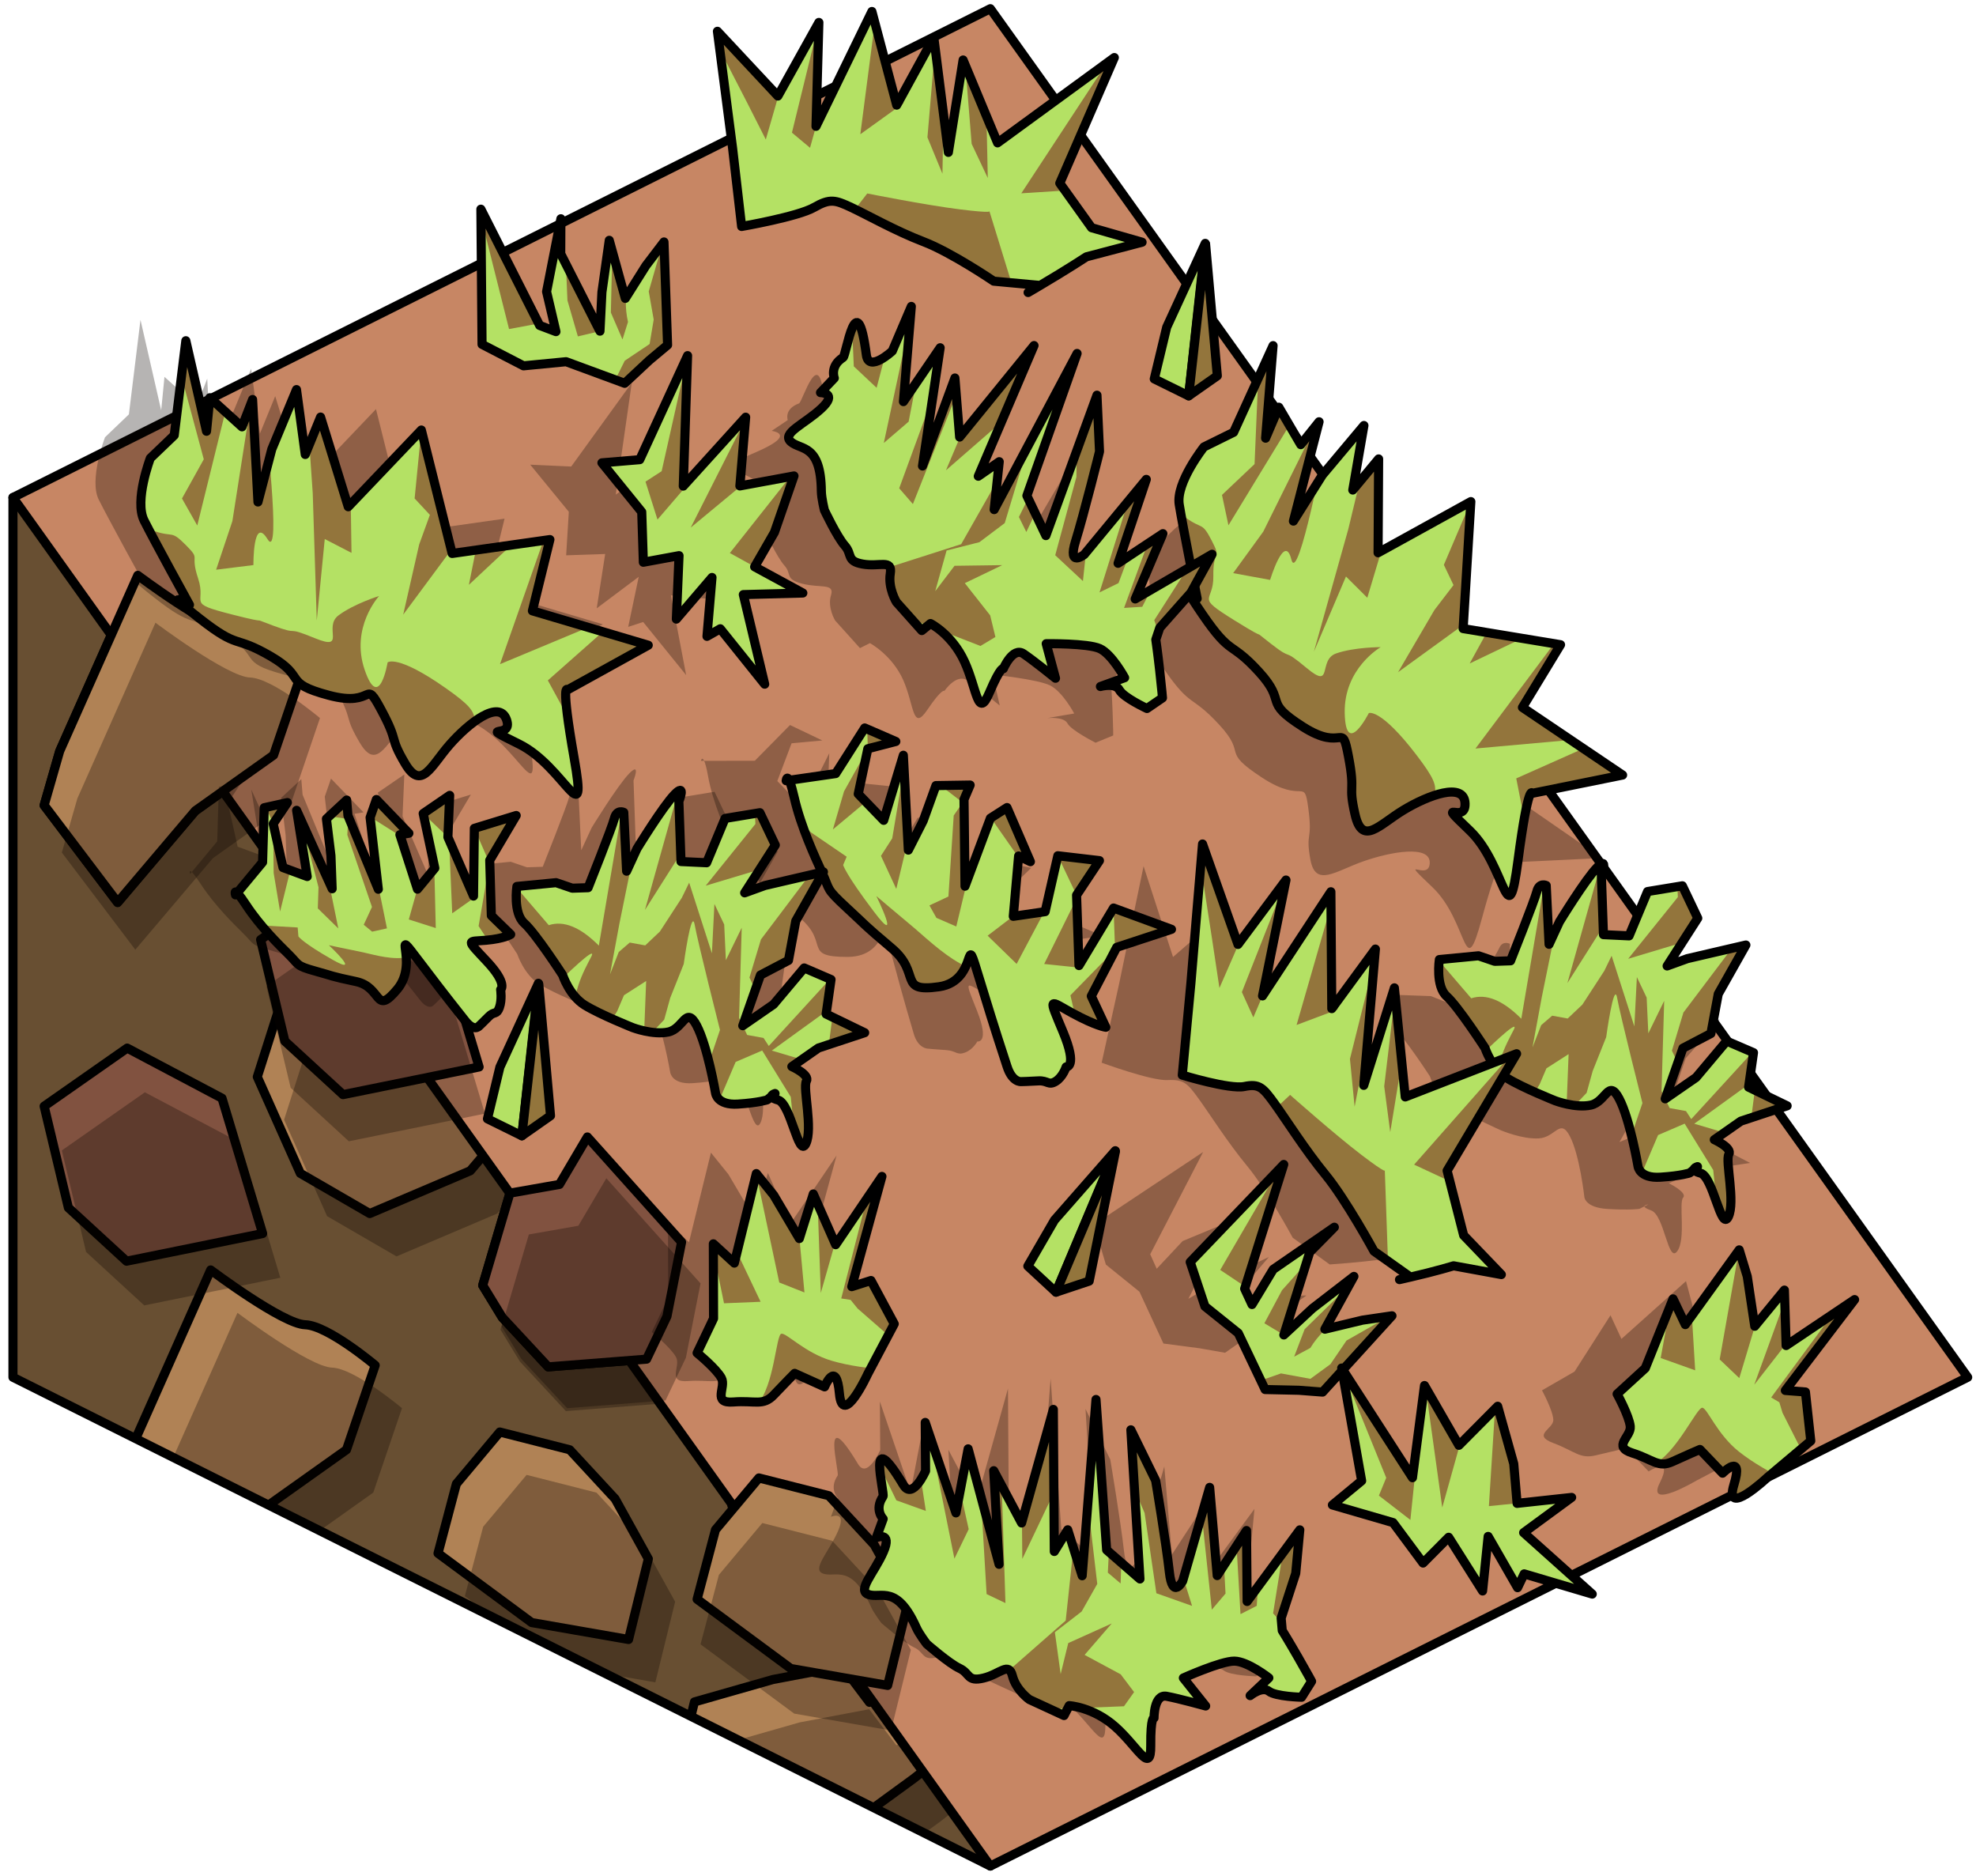 <?xml version="1.0" encoding="UTF-8" standalone="no"?><!DOCTYPE svg PUBLIC "-//W3C//DTD SVG 1.1//EN" "http://www.w3.org/Graphics/SVG/1.1/DTD/svg11.dtd"><svg width="100%" height="100%" viewBox="0 0 217 206" version="1.1" xmlns="http://www.w3.org/2000/svg" xmlns:xlink="http://www.w3.org/1999/xlink" xml:space="preserve" xmlns:serif="http://www.serif.com/" style="fill-rule:evenodd;clip-rule:evenodd;stroke-linecap:round;stroke-linejoin:round;stroke-miterlimit:1.5;"><g id="Dirt_Ramp_LeftUp_high-angle1"><path d="M1.424,54.621l0,96.598l107.331,53.666l0,-96.598l-107.331,-53.666Z" style="fill:#684f32;"/><clipPath id="_clip1"><path d="M1.424,54.621l0,96.598l107.331,53.666l0,-96.598l-107.331,-53.666Z"/></clipPath><g clip-path="url(#_clip1)"><path d="M103.227,235.776l7.471,-8.393l-0.629,-15.381l-4.861,-8.365l-7.639,3.249l-3.734,6.804l-0.66,10.713l10.052,11.373" style="fill:#e1c080;stroke:#000;stroke-width:1px;"/><path d="M79.687,205.491l-6.48,-6.062l3.056,-12.565l8.623,-2.463l7.623,-1.443l2.976,3.95l3.5,-1.488l5.379,1.085l1.634,4.32l-5.651,4.448l-4.24,3.09l-7.817,4.704l-8.603,2.424Z" style="fill:#b08255;stroke:#000;stroke-width:1px;"/><path d="M42.7,211.796l-7.62,-4.416l-4.724,-10.592l3.045,-9.558l19.233,-2.963l6.432,7.697l1.006,7.708l-6.329,7.428l-11.043,4.696Z" style="fill:#e1c080;stroke:#000;stroke-width:1px;"/><path d="M20.924,175.336l-8.069,-10.664l1.707,-5.942l8.575,-19.295c0,0 7.897,5.94 10.382,6.017c2.486,0.076 7.683,4.452 7.683,4.452l-3.151,9.269l-8.6,6.112l-8.527,10.051Z" style="fill:#b08255;stroke:#000;stroke-width:1px;"/><path d="M69.027,180.008l-10.639,-1.857l-10.285,-7.605l2.017,-7.626l4.768,-5.692l7.679,1.951l4.985,5.388l3.648,6.589l-2.173,8.852" style="fill:#b08255;stroke:#000;stroke-width:1px;"/><path d="M10.215,207.523l9.119,-6.382l10.414,5.505l4.461,14.856l-14.945,3.036l-6.387,-5.869l-2.662,-11.146" style="fill:#e1c080;stroke:#000;stroke-width:1px;"/><path d="M97.861,149.711l7.47,-8.393l-0.628,-15.381l-4.862,-8.365l-7.638,3.249l-3.735,6.804l-0.66,10.713l10.053,11.373" style="fill:#e1c080;stroke:#000;stroke-width:1px;"/><path d="M85.442,168.243l9.713,-5.467l-1.145,-6.212l-5.192,-3.008l-4.056,1.725l-4.47,4.429l0.084,5.597l5.066,2.936Z" style="fill:#815240;stroke:#000;stroke-width:1px;"/><path d="M55.159,144.648l5.042,5.43l10.806,-0.849l2.237,-4.698l1.606,-8.155l-10.344,-11.542l-3.071,5.211l-5.435,0.956l-2.991,10.126l2.15,3.521" style="fill:#815240;stroke:#000;stroke-width:1px;"/><path d="M69.339,121.627l-6.479,-6.062l3.056,-12.564l8.623,-2.464l7.622,-1.443l2.977,3.95l3.5,-1.488l5.378,1.085l1.634,4.32l-5.651,4.448l-4.24,3.09l-7.816,4.704l-8.604,2.424Z" style="fill:#e1c080;stroke:#000;stroke-width:1px;"/><path d="M40.601,133.242l-7.62,-4.416l-4.724,-10.592l3.045,-9.558l19.233,-2.963l6.432,7.697l1.006,7.708l-6.329,7.428l-11.043,4.696Z" style="fill:#b08255;stroke:#000;stroke-width:1px;"/><path d="M12.917,99.099l-8.069,-10.665l1.707,-5.942l8.574,-19.294c0,0 7.897,5.94 10.383,6.016c2.486,0.077 7.683,4.453 7.683,4.453l-3.152,9.268l-8.6,6.112l-8.526,10.052Z" style="fill:#e1c080;stroke:#000;stroke-width:1px;"/><path d="M59.914,103.19l-10.639,-1.857l-10.285,-7.606l2.017,-7.625l4.768,-5.692l7.679,1.95l4.985,5.388l3.648,6.589l-2.173,8.853" style="fill:#815240;stroke:#000;stroke-width:1px;"/><path d="M4.848,121.458l9.119,-6.382l10.415,5.505l4.461,14.855l-14.945,3.037l-6.388,-5.869l-2.662,-11.146" style="fill:#815240;stroke:#000;stroke-width:1px;"/><path d="M87.385,173.097l9.713,-5.466l-1.146,-6.212l-5.191,-3.008l-4.056,1.725l-4.471,4.429l0.085,5.597l5.066,2.935Zm-30.284,-23.595l5.042,5.431l10.806,-0.849l2.238,-4.698l1.605,-8.155l-10.343,-11.542l-3.071,5.211l-5.436,0.955l-2.99,10.126l2.149,3.521Zm-50.31,-23.19l2.662,11.147l6.387,5.869l14.945,-3.037l-4.461,-14.856l-10.414,-5.504l-9.119,6.381Zm55.065,-18.268l-10.639,-1.857l-10.284,-7.605l2.016,-7.626l4.769,-5.691l7.679,1.95l4.985,5.388l3.647,6.589l-2.173,8.852Z" style="fill:#0a0500;fill-opacity:0.3;"/><path d="M82.629,210.197l-6.48,-6.062l3.057,-12.565l8.623,-2.463l7.622,-1.443l2.977,3.95l3.5,-1.488l5.378,1.085l1.634,4.32l-5.651,4.448l-4.24,3.09l-7.816,4.704l-8.604,2.424Zm-10.659,-25.483l-10.639,-1.857l-10.285,-7.605l2.016,-7.626l4.769,-5.692l7.679,1.951l4.985,5.388l3.648,6.589l-2.173,8.852Zm-48.103,-4.672l-8.069,-10.664l1.707,-5.942l8.574,-19.295c0,0 7.897,5.94 10.383,6.017c2.486,0.076 7.683,4.452 7.683,4.452l-3.152,9.269l-8.6,6.112l-8.526,10.051Zm76.936,-25.625l7.471,-8.393l-0.629,-15.381l-4.861,-8.365l-7.639,3.249l-3.734,6.804l-0.66,10.713l10.052,11.373Zm-57.259,-16.469l-7.621,-4.416l-4.724,-10.592l3.046,-9.558l19.233,-2.963l6.432,7.697l1.006,7.708l-6.329,7.428l-11.043,4.696Zm28.738,-11.615l-6.48,-6.062l3.057,-12.564l8.623,-2.464l7.622,-1.443l2.977,3.95l3.5,-1.488l5.378,1.085l1.634,4.32l-5.651,4.448l-4.24,3.09l-7.816,4.704l-8.604,2.424Z" style="fill:#0a0500;fill-opacity:0.3;"/></g><path d="M1.424,54.621l0,96.598l107.331,53.666l0,-96.598l-107.331,-53.666Z" style="fill:none;stroke:#000;stroke-width:1px;"/><path d="M1.424,54.621l107.331,-53.665l107.332,150.263l-107.332,53.666l-107.331,-150.264Z" style="fill:#c78664;stroke:#000;stroke-width:1px;"/><path d="M97.48,185.052l-10.639,-1.857l-10.285,-7.606l2.016,-7.625l4.769,-5.692l7.679,1.95l4.985,5.389l3.648,6.588l-2.173,8.853" style="fill:#b08255;stroke:#000;stroke-width:1px;"/><path d="M97.854,190.001l-10.639,-1.857l-10.285,-7.605l2.017,-7.626l4.768,-5.692l7.679,1.951l4.985,5.388l3.648,6.588l-2.173,8.853" style="fill:#0a0500;fill-opacity:0.3;"/><path d="M55.159,144.648l5.042,5.43l10.806,-0.849l2.237,-4.698l1.606,-8.155l-10.344,-11.542l-3.071,5.211l-5.435,0.956l-2.991,10.126l2.15,3.521" style="fill:#815240;stroke:#000;stroke-width:1px;"/><path d="M57.239,149.185l5.042,5.43l10.806,-0.849l2.238,-4.698l1.605,-8.155l-10.344,-11.542l-3.07,5.211l-5.436,0.956l-2.99,10.126l2.149,3.521" style="fill:#0a0500;fill-opacity:0.3;"/><path d="M12.918,99.071l-8.068,-10.665l1.706,-5.942l8.575,-19.294c0,0 7.897,5.94 10.383,6.016c2.486,0.077 7.683,4.453 7.683,4.453l-3.152,9.268l-8.6,6.112l-8.527,10.052Z" style="fill:#b08255;stroke:#000;stroke-width:1px;"/><path d="M14.859,104.272l-8.068,-10.665l1.706,-5.942l8.575,-19.294c0,0 7.897,5.94 10.383,6.016c2.485,0.077 7.683,4.452 7.683,4.452l-3.152,9.269l-8.6,6.112l-8.527,10.052Z" style="fill:#0a0500;fill-opacity:0.3;"/><path d="M28.62,103.169l9.119,-6.382l10.415,5.505l4.461,14.856l-14.945,3.037l-6.388,-5.87l-2.662,-11.146" style="fill:#815240;stroke:#000;stroke-width:1px;"/><path d="M29.258,108.291l9.12,-6.382l10.414,5.505l4.461,14.856l-14.945,3.037l-6.387,-5.87l-2.663,-11.146" style="fill:#0a0500;fill-opacity:0.3;"/><g id="GrassBlank04"><path d="M132.122,126.487l-11.993,7.972l1.318,4.388l3.685,2.977l2.635,5.69l3.977,0.522l2.789,0.491l8.934,-6.284l-3.535,0.017l-4.523,0.35l3.939,-4.6l-5.211,2.47l-3.635,2.125l3.853,-7.478l3.147,-2.031l-7.627,3.168l-2.846,3.039l-0.716,-1.59l5.809,-11.226Zm-54.793,-42.949c0.118,0.255 0.263,0.763 0.434,1.714c0.516,2.865 1.883,5.895 2.615,7.554c0.731,1.66 0.206,1.416 2.525,3.547c2.319,2.131 1.663,1.657 4.95,4.442c3.288,2.785 0.235,4.272 5.21,4.27c4.975,-0.002 3.361,-5.79 4.894,-0.073c1.533,5.718 1.922,6.873 2.385,8.499c0.462,1.625 1.523,1.643 1.523,1.643c0,0 0.914,0.09 2.036,0.161c1.122,0.071 1.152,0.605 2.054,0.28c0.903,-0.326 1.37,-1.226 1.37,-1.226c0,0 1.407,0.257 -0.033,-3.37c-1.439,-3.626 -1.367,-3.156 1.304,-1.624c2.67,1.532 3.803,1.775 3.803,1.775l-1.42,-3.138l3.47,-4.271l6.651,-0.969l-6.648,-2.789l-4.634,4.976l0.389,-6.69l3.035,-2.957l-4.876,-1.018l-2.036,5.115l-3.808,0.015l1.206,-5.634l1.339,0.695l-2.246,-5.429l-2.066,0.784l-3.652,6.087l0.714,-8.216l0.862,-1.276l-4.054,-0.41l-1.838,3.158l-2.039,2.573l0.318,-9.034l-2.949,5.889l-2.754,-2.836l1.565,-4.145l3.38,-0.311l-3.549,-1.694l-3.868,3.922l-5.562,0.011Zm0,0c-0.236,-0.514 -0.359,0.001 -0.359,0.001l0.359,-0.001Zm103.253,48.915c0.001,0.102 0.175,0.246 0.74,0.444c1.462,0.513 1.847,5.813 2.852,4.503c1.005,-1.309 0.158,-5.339 0.664,-5.905c0.507,-0.566 -1.577,-1.582 -1.577,-1.582l3.312,-1.397l5.621,-0.827l-4.378,-2.282l0.91,-3.197l-3.063,-1.453l-3.968,3.033l-3.848,1.602l2.58,-4.55l3.448,-1.01l1.246,-3.636l3.736,-4.263l-7.047,0.502l-2.464,0.423l4.079,-4.106l-1.512,-3.267l-4.171,0.075l-2.606,3.944l-3.018,-0.459l0.325,-5.714c0,0 1.076,-1.708 -0.433,-0.726c-1.51,0.981 -4.972,4.632 -4.972,4.632l-1.442,1.99l0.225,-5.596c0,0 -0.792,-0.418 -1.167,0.441c-0.374,0.858 -3.77,6.201 -3.77,6.201l-1.873,-0.164l-1.867,-0.741l-4.666,-0.168c0,0 -0.729,2.465 0.52,3.575c1.249,1.11 4.035,5.403 4.035,5.403c0,0 0.208,0.712 0.734,1.523l-10.634,2.03l-0.241,-10.458l-4.556,8.806l2.684,-12.728l-5.727,5.046l1.011,-11.06l-9.079,8.929l3.882,-10.64l-6.287,5.446l-3.234,-9.971l-2.698,12.964l-1.907,8.614c0,0 5.439,2.001 7.229,1.909c1.79,-0.093 2.192,0.356 3.39,2.001c1.199,1.645 3.2,4.826 5.366,7.44c2.167,2.614 4.997,7.867 4.997,7.867l4.063,2.936c3.006,-0.206 5.206,-0.488 5.206,-0.488l5.561,1.468l-4.078,-4.214l-1.337,-6.333l7.58,-8.225c0.127,0.102 0.262,0.199 0.404,0.29c1.728,1.104 5.469,2.774 5.469,2.774c0,0 2.316,0.996 4.161,0.886c1.845,-0.11 2.341,-2.298 3.417,-0.214c1.076,2.083 1.577,6.623 1.577,6.623c0,0 0.034,1.187 2.544,1.339c2.509,0.153 3.505,-0.011 3.505,-0.011l0.547,-0.274c-0.002,-0.161 0.434,-0.217 0.434,-0.217l-0.434,0.217Zm-110.438,-69.122l-4.613,3.459l0.927,-5.964l-4.284,0.145l0.292,-4.778l-4.237,-5.174l4.5,0.205l6.651,-9.194l-1.757,12.276l8.035,-5.677l-1.342,6.422l6.493,-0.22l-2.851,5.071l-2.671,2.991l5.447,3.125l-7.051,-0.648l1.67,8.755l-4.722,-5.833l-1.644,0.538l1.157,-5.499Zm121.478,91.656l-2.361,-0.414l9.056,-7.662l-8.533,3.426l0.325,-5.263l-3.851,3.018l-0.408,-4.806l-0.699,-2.622l-7.088,6.344l-1.201,-2.597l-3.949,6.181l-3.575,2.062c0,0 1.211,2.228 1.243,3.237c0.032,1.01 -2.384,1.653 -0.004,2.548c2.381,0.894 2.917,1.779 4.665,1.351c1.749,-0.428 3.354,-0.782 3.354,-0.782l2.454,2.545c0,0 2.753,-1.779 1.219,1.265c-1.534,3.044 4.04,-0.262 4.04,-0.262l5.476,-2.872l-0.163,-4.697Zm-64.319,-83.157c0,0 -2.572,-2.869 0.482,1.572c3.055,4.441 2.959,2.757 6.112,6.173c3.153,3.417 0.043,2.754 4.685,5.796c4.641,3.042 4.622,-0.189 5.102,3.447c0.481,3.635 -0.338,2.457 0.217,5.546c0.556,3.089 2.724,1.304 5.758,0.228c3.034,-1.075 7.484,-1.885 7.351,0.204c-0.133,2.089 -3.663,-1.164 0.308,2.629c3.971,3.794 3.422,10.782 5.414,3.441c1.992,-7.341 2.319,-6.136 2.319,-6.136l10.858,-0.519l-11.196,-7.734l5.107,-5.417l-11.362,-2.831l2.127,-11.903l-11.458,3.595l0.963,-8.864l-3.352,2.594l1.935,-5.951l-5.38,4.119l-3.873,3.974l3.984,-9.048l-2.383,1.917l-2.236,-3.832l-1.858,2.751l1.769,-8.65l-5.497,7.666l-3.648,0.988c0,0 -3.674,2.984 -3.471,5.106c0.113,1.18 0.478,3.871 0.78,6.029l-6.889,2.313l3.9,-5.803l-5.582,2.202l4.139,-7.554l-8.053,6.269c0,0 -2.157,1.069 -0.898,-1.388c1.258,-2.457 3.687,-8.143 3.687,-8.143l0.237,-5.359l-7.384,12.589l-1.863,-4.024l7.297,-12.776l-11.298,13.648l1.058,-4.461l-2.617,1.094l7.839,-11.607l-9.669,7.655l0.007,-5.647l-4.673,7.883l3.218,-10.94l-4.857,4.599l1.845,-8.893l-2.676,3.962c0,0 -2.996,1.748 -3.102,0.035c-0.439,-7.094 -2.385,-0.232 -2.777,-0.085c-1.685,0.628 -1.238,1.832 -1.238,1.832l-1.769,1.187c0,0 2.101,0.253 -0.056,1.515c-2.157,1.261 -4.99,1.801 -3.91,2.742c1.081,0.941 3.515,0.574 3.123,5.067c-0.059,0.68 0.181,1.843 0.181,1.843c0,0 1.232,2.69 2.071,3.627c0.839,0.937 -0.005,1.479 1.956,1.986c1.961,0.507 3.57,-0.089 3.152,1.266c-0.417,1.355 0.452,2.775 0.452,2.775l2.729,3.031l1.093,-0.547c0,0 2.434,1.307 3.654,4.049c1.219,2.742 1.004,5.709 2.646,3.278c1.642,-2.431 1.885,-2.081 1.885,-2.081c0,0 1.326,-1.97 2.524,-1.141c1.198,0.83 3.548,2.744 3.548,2.744l-0.766,-3.392c0,0 4.882,0.502 6.271,1.176c1.389,0.674 2.672,3.092 2.672,3.092l-2.945,0.506c0,0 1.797,-0.195 2.209,0.583c0.412,0.778 3.083,2.12 3.083,2.12l1.935,-0.795c0,0 0.008,-0.655 -0.065,-2.584c-0.074,-1.929 -0.166,-3.014 -0.166,-3.014l0.582,-1.067l3.837,-2.774l0.866,0.517Zm-0.178,-1.237c0.108,0.753 0.178,1.237 0.178,1.237c0,0 -0.365,-0.407 -0.657,-0.677l0.479,-0.56Z" style="fill:#0a0500;fill-opacity:0.3;"/><path d="M78.189,63.404l-3.914,4.572l0.296,-6.968l-3.92,0.724l-0.177,-5.524l-4.371,-5.39l4.151,-0.35l5.254,-11.422l-0.473,14.324l6.852,-7.564l-0.636,7.548l5.943,-1.098l-2.147,6.194l-2.175,3.782l5.293,2.879l-6.536,0.174l2.348,9.835l-4.879,-6.082l-1.46,0.83l0.551,-6.464" style="fill:#93753c;"/><clipPath id="_clip2"><path d="M78.189,63.404l-3.914,4.572l0.296,-6.968l-3.92,0.724l-0.177,-5.524l-4.371,-5.39l4.151,-0.35l5.254,-11.422l-0.473,14.324l6.852,-7.564l-0.636,7.548l5.943,-1.098l-2.147,6.194l-2.175,3.782l5.293,2.879l-6.536,0.174l2.348,9.835l-4.879,-6.082l-1.46,0.83l0.551,-6.464"/></clipPath><g clip-path="url(#_clip2)"><path d="M75.508,39.046l-2.847,12.688l-1.774,1.149l1.317,4.165l2.872,-3.344l1.273,-7.577l5.104,-1.829l1.119,0.348l-6.715,13.279l5.571,-4.616l3.055,-3.977l2.76,2.424l-7.092,8.962l4.263,2.359l4.859,-2.361l1.698,3.565l-3.053,1.078l-5.142,12.888l-4.825,-7.365l-3.397,1.315l-1.21,-3.391l0.184,-2.57l-5.416,-6.151l-2.799,-10.166l7.826,-8.744l2.369,-2.129" style="fill:#b4e164;"/></g><path d="M78.189,63.404l-3.914,4.572l0.296,-6.968l-3.92,0.724l-0.177,-5.524l-4.371,-5.39l4.151,-0.35l5.254,-11.422l-0.473,14.324l6.852,-7.564l-0.636,7.548l5.943,-1.098l-2.147,6.194l-2.175,3.782l5.293,2.879l-6.536,0.174l2.348,9.835l-4.879,-6.082l-1.46,0.83l0.551,-6.464" style="fill:none;stroke:#000;stroke-width:1px;"/><path d="M198.27,152.833l-2.207,-0.168l7.605,-9.977l-7.518,5.045l-0.191,-6.086l-3.255,3.967l-0.822,-5.465l-0.886,-2.92l-5.919,8.207l-1.345,-2.826l-3.052,7.612l-3.091,2.833c0,0 1.319,2.399 1.442,3.554c0.123,1.156 -2.036,2.209 0.233,2.926c2.27,0.718 2.844,1.663 4.41,0.944c1.566,-0.719 3.007,-1.334 3.007,-1.334l2.49,2.603c0,0 2.363,-2.401 1.238,1.294c-1.126,3.695 3.685,-0.827 3.685,-0.827l4.762,-4.01l-0.586,-5.372Z" style="fill:#93753c;"/><clipPath id="_clip3"><path d="M198.27,152.833l-2.207,-0.168l7.605,-9.977l-7.518,5.045l-0.191,-6.086l-3.255,3.967l-0.822,-5.465l-0.886,-2.92l-5.919,8.207l-1.345,-2.826l-3.052,7.612l-3.091,2.833c0,0 1.319,2.399 1.442,3.554c0.123,1.156 -2.036,2.209 0.233,2.926c2.27,0.718 2.844,1.663 4.41,0.944c1.566,-0.719 3.007,-1.334 3.007,-1.334l2.49,2.603c0,0 2.363,-2.401 1.238,1.294c-1.126,3.695 3.685,-0.827 3.685,-0.827l4.762,-4.01l-0.586,-5.372Z"/></clipPath><g clip-path="url(#_clip3)"><path d="M184.022,140.076l-1.65,9.027l3.788,1.352l-0.522,-8.69l5.499,-5.44l-2.285,12.936l2.153,2.05l1.748,-5.807l4.385,-5.817l-4.488,12.35l3.697,-4.745l2.368,-2.406l4.616,-3.423l-8.825,11.972l0.897,0.532l0.35,1.154l1.843,3.643l1.244,4.949c0,0 -4.656,-1.782 -7.874,-4.331c-2.386,-1.891 -3.456,-4.726 -4.008,-4.82c-0.6,-0.103 -2.853,5.022 -5.398,6.228c-2.953,1.399 -6.203,-1.082 -6.203,-1.082l2.337,-9.958l6.328,-9.674" style="fill:#b4e164;"/></g><path d="M198.27,152.833l-2.207,-0.168l7.605,-9.977l-7.518,5.045l-0.191,-6.086l-3.255,3.967l-0.822,-5.465l-0.886,-2.92l-5.919,8.207l-1.345,-2.826l-3.052,7.612l-3.091,2.833c0,0 1.319,2.399 1.442,3.554c0.123,1.156 -2.036,2.209 0.233,2.926c2.27,0.718 2.844,1.663 4.41,0.944c1.566,-0.719 3.007,-1.334 3.007,-1.334l2.49,2.603c0,0 2.363,-2.401 1.238,1.294c-1.126,3.695 3.685,-0.827 3.685,-0.827l4.762,-4.01l-0.586,-5.372Z" style="fill:none;stroke:#000;stroke-width:1px;"/><path d="M168.268,87.104l9.923,-2.009l-11.001,-7.423l4.186,-6.885l-10.697,-1.771l0.847,-13.944l-10.188,5.618l0.06,-10.302l-2.838,3.415l1.224,-7.085l-4.557,5.429l-3.188,5.067l2.818,-10.906l-2.01,2.511l-2.41,-4.109l-1.451,3.4l0.82,-10.162l-4.335,9.517l-3.258,1.609c0,0 -3.097,3.905 -2.713,6.316c0.384,2.41 1.972,10.333 1.972,10.333c0,0 -2.629,-2.959 0.589,1.743c3.219,4.701 2.974,2.78 6.187,6.292c3.214,3.512 0.296,3.156 4.841,6.045c4.546,2.889 4.227,-0.818 5.006,3.293c0.779,4.112 -0.082,2.866 0.715,6.34c0.798,3.475 2.623,1.143 5.309,-0.487c2.687,-1.63 6.698,-3.138 6.77,-0.722c0.072,2.415 -3.472,-0.86 0.527,2.978c4,3.839 4.145,11.935 5.292,3.246c1.147,-8.688 1.56,-7.347 1.56,-7.347Z" style="fill:#93753c;"/><clipPath id="_clip4"><path d="M168.268,87.104l9.923,-2.009l-11.001,-7.423l4.186,-6.885l-10.697,-1.771l0.847,-13.944l-10.188,5.618l0.06,-10.302l-2.838,3.415l1.224,-7.085l-4.557,5.429l-3.188,5.067l2.818,-10.906l-2.01,2.511l-2.41,-4.109l-1.451,3.4l0.82,-10.162l-4.335,9.517l-3.258,1.609c0,0 -3.097,3.905 -2.713,6.316c0.384,2.41 1.972,10.333 1.972,10.333c0,0 -2.629,-2.959 0.589,1.743c3.219,4.701 2.974,2.78 6.187,6.292c3.214,3.512 0.296,3.156 4.841,6.045c4.546,2.889 4.227,-0.818 5.006,3.293c0.779,4.112 -0.082,2.866 0.715,6.34c0.798,3.475 2.623,1.143 5.309,-0.487c2.687,-1.63 6.698,-3.138 6.77,-0.722c0.072,2.415 -3.472,-0.86 0.527,2.978c4,3.839 4.145,11.935 5.292,3.246c1.147,-8.688 1.56,-7.347 1.56,-7.347Z"/></clipPath><g clip-path="url(#_clip4)"><path d="M138.335,37.678l-0.562,13.277l-3.577,3.386l0.71,3.334l7.76,-12.737l3.092,-0.742l-7.031,14.18l-3.304,4.55l4.059,0.745c0,0 1.587,-5.252 2.332,-2.248c0.744,3.004 3.819,-13.227 3.819,-13.227l5.33,-2.137l-2.898,12.047l-3.777,13.454l3.525,-8.263l2.343,2.333l3.907,-13.062l8.58,-0.116l-4.08,9.565l1.059,2.222l-2.099,2.743l-3.989,6.823l12.209,-8.86l-4.346,7.905l7.778,-3.729l2.33,0.428l-9.469,12.637l14.85,-1.337l-10.373,4.616l0.775,3.936c0,0 4.666,9.199 2.356,9.389c-2.311,0.191 -1.615,6.217 -1.615,6.217c0,0 -3.184,-4.128 -4.821,-6.041c-1.638,-1.914 -2.34,1.469 -4.731,-6.025c-2.392,-7.495 1.043,-4.864 -2.925,-10.049c-3.967,-5.185 -5.231,-4.597 -5.231,-4.597c0,0 -2.523,4.964 -2.646,0.026c-0.122,-4.938 3.95,-7.265 3.95,-7.265c0,0 -2.871,-0.013 -4.894,0.691c-2.023,0.704 -0.29,4.054 -3.213,1.618c-2.922,-2.436 -1.312,-0.631 -3.954,-2.69c-2.643,-2.059 0.429,0.191 -4.007,-2.568c-4.436,-2.758 -2.259,-1.846 -2.31,-4.851c-0.052,-3.005 0.932,-1.749 -0.178,-3.899c-1.109,-2.149 -0.991,-1.149 -2.894,-2.551c-1.904,-1.402 -3.313,-3.877 -2.692,-5.65c0.621,-1.773 3.191,-7.48 3.191,-7.48l7.661,-5.998Z" style="fill:#b4e164;"/></g><path d="M168.268,87.104l9.923,-2.009l-11.001,-7.423l4.186,-6.885l-10.697,-1.771l0.847,-13.944l-10.188,5.618l0.06,-10.302l-2.838,3.415l1.224,-7.085l-4.557,5.429l-3.188,5.067l2.818,-10.906l-2.01,2.511l-2.41,-4.109l-1.451,3.4l0.82,-10.162l-4.335,9.517l-3.258,1.609c0,0 -3.097,3.905 -2.713,6.316c0.384,2.41 1.972,10.333 1.972,10.333c0,0 -2.629,-2.959 0.589,1.743c3.219,4.701 2.974,2.78 6.187,6.292c3.214,3.512 0.296,3.156 4.841,6.045c4.546,2.889 4.227,-0.818 5.006,3.293c0.779,4.112 -0.082,2.866 0.715,6.34c0.798,3.475 2.623,1.143 5.309,-0.487c2.687,-1.63 6.698,-3.138 6.77,-0.722c0.072,2.415 -3.472,-0.86 0.527,2.978c4,3.839 4.145,11.935 5.292,3.246c1.147,-8.688 1.56,-7.347 1.56,-7.347Z" style="fill:none;stroke:#000;stroke-width:1px;"/><g><path d="M122.48,126.343l-6.68,7.619l-2.925,5.052l3.093,2.861l6.512,-15.532Z" style="fill:#b4e164;stroke:#000;stroke-width:1px;"/><path d="M119.61,140.658l-3.642,1.217l6.521,-15.425l-2.879,14.208Z" style="fill:#93753c;stroke:#000;stroke-width:1px;"/></g><path d="M140.978,127.853l-10.272,10.714l1.617,4.867l3.661,2.939l2.949,6.191l3.702,0.081l2.606,0.201l7.621,-8.378l-3.245,0.48l-4.121,0.99l3.189,-5.794l-4.555,3.514l-3.141,2.913l2.843,-9.088l2.702,-2.742l-6.711,4.631l-2.331,3.859l-0.805,-1.732l4.291,-13.646Z" style="fill:#93753c;"/><clipPath id="_clip5"><path d="M140.978,127.853l-10.272,10.714l1.617,4.867l3.661,2.939l2.949,6.191l3.702,0.081l2.606,0.201l7.621,-8.378l-3.245,0.48l-4.121,0.99l3.189,-5.794l-4.555,3.514l-3.141,2.913l2.843,-9.088l2.702,-2.742l-6.711,4.631l-2.331,3.859l-0.805,-1.732l4.291,-13.646Z"/></clipPath><g clip-path="url(#_clip5)"><path d="M141.891,125.879l-7.888,13.554l3.244,2.169l6.041,-10.352l3.64,3.564l-6.139,6.847l-1.938,3.627l2.138,1.283l4.176,-6.289l3.685,0.208l-5.578,5.455l-1.149,3.008l1.778,-0.958c0.811,-1.331 1.932,-2.433 3.364,-3.305l6.71,-0.97l-6.105,3.467l-1.766,2.594l-2.197,1.608l-3.234,-0.594l-1.747,0.61c0,0 -2.845,1.031 -3.784,0.35c-0.94,-0.681 -4.858,-4.338 -5.592,-5.631c-0.734,-1.293 -3.094,-7.48 -3.094,-7.48l6.68,-8.562l8.755,-4.203Z" style="fill:#b4e164;"/></g><path d="M140.978,127.853l-10.272,10.714l1.617,4.867l3.661,2.939l2.949,6.191l3.702,0.081l2.606,0.201l7.621,-8.378l-3.245,0.48l-4.121,0.99l3.189,-5.794l-4.555,3.514l-3.141,2.913l2.843,-9.088l2.702,-2.742l-6.711,4.631l-2.331,3.859l-0.805,-1.732l4.291,-13.646Z" style="fill:none;stroke:#000;stroke-width:1px;"/><path d="M113.553,37.94l-8.168,10.047l-0.519,-6.485l-3.559,9.661l1.939,-12.981l-4.033,5.913l0.867,-10.451l-2.089,4.897c0,0 -2.589,2.398 -2.846,0.445c-1.062,-8.089 -2.211,0.044 -2.558,0.263c-1.488,0.94 -0.966,2.265 -0.966,2.265l-1.515,1.593c0,0 1.954,0.017 0.09,1.746c-1.863,1.729 -4.416,2.718 -3.336,3.658c1.08,0.94 3.282,0.202 3.339,5.412c0.009,0.788 0.337,2.092 0.337,2.092c0,0 1.382,2.928 2.239,3.895c0.858,0.967 0.134,1.699 1.981,2.025c1.848,0.327 3.27,-0.566 3.013,1.044c-0.257,1.61 0.673,3.128 0.673,3.128l2.788,3.125l0.952,-0.771c0,0 2.357,1.184 3.732,4.174c1.376,2.989 1.454,6.424 2.736,3.419c1.282,-3.005 1.537,-2.635 1.537,-2.635c0,0 1.035,-2.434 2.212,-1.638c1.177,0.797 3.514,2.689 3.514,2.689l-1.02,-3.795c0,0 4.531,-0.06 5.869,0.533c1.338,0.594 2.741,3.203 2.741,3.203l-2.657,0.964c0,0 1.632,-0.457 2.083,0.382c0.45,0.84 3.028,2.033 3.028,2.033l1.703,-1.164c0,0 -0.054,-0.753 -0.3,-2.959c-0.247,-2.205 -0.432,-3.439 -0.432,-3.439l0.436,-1.301l3.425,-3.864l2.315,-4.206l-8.439,4.906l3.042,-7.17l-4.922,3.254l3.099,-9.213l-6.812,8.246c0,0 -1.882,1.509 -0.954,-1.475c0.927,-2.985 2.629,-9.831 2.629,-9.831l-0.281,-6.184l-5.611,15.416l-2.085,-4.378l5.514,-15.619l-9.107,17.142l0.557,-5.261l-2.302,1.597l6.121,-14.347Z" style="fill:#93753c;"/><clipPath id="_clip6"><path d="M113.553,37.94l-8.168,10.047l-0.519,-6.485l-3.559,9.661l1.939,-12.981l-4.033,5.913l0.867,-10.451l-2.089,4.897c0,0 -2.589,2.398 -2.846,0.445c-1.062,-8.089 -2.211,0.044 -2.558,0.263c-1.488,0.94 -0.966,2.265 -0.966,2.265l-1.515,1.593c0,0 1.954,0.017 0.09,1.746c-1.863,1.729 -4.416,2.718 -3.336,3.658c1.08,0.94 3.282,0.202 3.339,5.412c0.009,0.788 0.337,2.092 0.337,2.092c0,0 1.382,2.928 2.239,3.895c0.858,0.967 0.134,1.699 1.981,2.025c1.848,0.327 3.27,-0.566 3.013,1.044c-0.257,1.61 0.673,3.128 0.673,3.128l2.788,3.125l0.952,-0.771c0,0 2.357,1.184 3.732,4.174c1.376,2.989 1.454,6.424 2.736,3.419c1.282,-3.005 1.537,-2.635 1.537,-2.635c0,0 1.035,-2.434 2.212,-1.638c1.177,0.797 3.514,2.689 3.514,2.689l-1.02,-3.795c0,0 4.531,-0.06 5.869,0.533c1.338,0.594 2.741,3.203 2.741,3.203l-2.657,0.964c0,0 1.632,-0.457 2.083,0.382c0.45,0.84 3.028,2.033 3.028,2.033l1.703,-1.164c0,0 -0.054,-0.753 -0.3,-2.959c-0.247,-2.205 -0.432,-3.439 -0.432,-3.439l0.436,-1.301l3.425,-3.864l2.315,-4.206l-8.439,4.906l3.042,-7.17l-4.922,3.254l3.099,-9.213l-6.812,8.246c0,0 -1.882,1.509 -0.954,-1.475c0.927,-2.985 2.629,-9.831 2.629,-9.831l-0.281,-6.184l-5.611,15.416l-2.085,-4.378l5.514,-15.619l-9.107,17.142l0.557,-5.261l-2.302,1.597l6.121,-14.347Z"/></clipPath><g clip-path="url(#_clip6)"><path d="M93.402,31.894l0.359,8.329l2.507,2.357l2.71,-10.31l1.495,0.452l-3.415,15.915l2.726,-2.341l1.907,-9.841l2.985,0.98l-5.927,16.177l1.503,1.731l5.439,-13.689l2.839,-0.994l-4.646,10.976l12.418,-10.81l-10.747,18.92l-13.331,4.272l-7.418,-15.884l8.596,-16.24Z" style="fill:#b4e164;"/><path d="M118.26,46.688l-0.05,5.674l-2.328,8.6l3.042,2.837l0.369,-3.436l2.549,-8.962l3.273,-0.26l-4.368,13.903l2.087,-1.023l3.27,-8.793l0.886,1.858l-3.549,9.662l1.999,-0.125l5.164,-10.083l0.902,4.13l-4.748,7.424l1.193,3.429l3.426,10.942c0,0 -9.741,-1.815 -11.073,-2.033c-1.331,-0.218 -8.945,1.242 -8.945,1.242l-10.008,-5.893l-0.704,-7.588l7.027,2.732l1.64,-0.986l-0.574,-2.374l-2.785,-3.537l4.11,-1.978l-5.239,0.072l-2.121,2.787l1.248,-4.466l3.6,-0.912l2.785,-2.097l3.829,-12.696l3.048,-8.175l1.564,2.336l-3.667,11.381l-3.218,6.484l0.814,1.648l5.552,-11.724Z" style="fill:#b4e164;"/></g><path d="M113.553,37.94l-8.168,10.047l-0.519,-6.485l-3.559,9.661l1.939,-12.981l-4.033,5.913l0.867,-10.451l-2.089,4.897c0,0 -2.589,2.398 -2.846,0.445c-1.062,-8.089 -2.211,0.044 -2.558,0.263c-1.488,0.94 -0.966,2.265 -0.966,2.265l-1.515,1.593c0,0 1.954,0.017 0.09,1.746c-1.863,1.729 -4.416,2.718 -3.336,3.658c1.08,0.94 3.282,0.202 3.339,5.412c0.009,0.788 0.337,2.092 0.337,2.092c0,0 1.382,2.928 2.239,3.895c0.858,0.967 0.134,1.699 1.981,2.025c1.848,0.327 3.27,-0.566 3.013,1.044c-0.257,1.61 0.673,3.128 0.673,3.128l2.788,3.125l0.952,-0.771c0,0 2.357,1.184 3.732,4.174c1.376,2.989 1.454,6.424 2.736,3.419c1.282,-3.005 1.537,-2.635 1.537,-2.635c0,0 1.035,-2.434 2.212,-1.638c1.177,0.797 3.514,2.689 3.514,2.689l-1.02,-3.795c0,0 4.531,-0.06 5.869,0.533c1.338,0.594 2.741,3.203 2.741,3.203l-2.657,0.964c0,0 1.632,-0.457 2.083,0.382c0.45,0.84 3.028,2.033 3.028,2.033l1.703,-1.164c0,0 -0.054,-0.753 -0.3,-2.959c-0.247,-2.205 -0.432,-3.439 -0.432,-3.439l0.436,-1.301l3.425,-3.864l2.315,-4.206l-8.439,4.906l3.042,-7.17l-4.922,3.254l3.099,-9.213l-6.812,8.246c0,0 -1.882,1.509 -0.954,-1.475c0.927,-2.985 2.629,-9.831 2.629,-9.831l-0.281,-6.184l-5.611,15.416l-2.085,-4.378l5.514,-15.619l-9.107,17.142l0.557,-5.261l-2.302,1.597l6.121,-14.347Z" style="fill:none;stroke:#000;stroke-width:1px;"/><path d="M188.694,109.139l3.035,-5.381l-6.425,1.494l-2.224,0.806l3.365,-5.246l-1.692,-3.554l-3.823,0.63l-2.028,4.866l-2.814,-0.133l-0.233,-6.603c0,0 0.83,-2.101 -0.465,-0.778c-1.295,1.323 -4.135,5.966 -4.135,5.966l-1.14,2.473l-0.313,-6.456c0,0 -0.766,-0.376 -1.031,0.659c-0.264,1.034 -2.886,7.61 -2.886,7.61l-1.735,0.057l-1.784,-0.609l-4.3,0.415c0,0 -0.441,2.925 0.809,4.037c1.25,1.113 4.208,5.679 4.208,5.679c0,0 0.743,2.274 2.432,3.316c1.69,1.042 5.281,2.473 5.281,2.473c0,0 2.219,0.842 3.903,0.475c1.685,-0.366 1.937,-2.942 3.119,-0.69c1.181,2.252 2.063,7.399 2.063,7.399c0,0 0.142,1.359 2.461,1.207c2.319,-0.151 3.218,-0.469 3.218,-0.469l0.855,-0.691c0,0 -1.048,0.32 0.343,0.719c1.39,0.399 2.236,6.433 3.037,4.799c0.802,-1.634 -0.35,-6.151 0.062,-6.867c0.412,-0.715 -1.596,-1.61 -1.596,-1.61l2.912,-2.036l5.085,-1.681l-4.232,-2.051l0.538,-3.789l-2.948,-1.269l-3.362,3.999l-3.385,2.34l1.946,-5.561l3.073,-1.607l0.806,-4.338Z" style="fill:#93753c;"/><clipPath id="_clip7"><path d="M188.694,109.139l3.035,-5.381l-6.425,1.494l-2.224,0.806l3.365,-5.246l-1.692,-3.554l-3.823,0.63l-2.028,4.866l-2.814,-0.133l-0.233,-6.603c0,0 0.83,-2.101 -0.465,-0.778c-1.295,1.323 -4.135,5.966 -4.135,5.966l-1.14,2.473l-0.313,-6.456c0,0 -0.766,-0.376 -1.031,0.659c-0.264,1.034 -2.886,7.61 -2.886,7.61l-1.735,0.057l-1.784,-0.609l-4.3,0.415c0,0 -0.441,2.925 0.809,4.037c1.25,1.113 4.208,5.679 4.208,5.679c0,0 0.743,2.274 2.432,3.316c1.69,1.042 5.281,2.473 5.281,2.473c0,0 2.219,0.842 3.903,0.475c1.685,-0.366 1.937,-2.942 3.119,-0.69c1.181,2.252 2.063,7.399 2.063,7.399c0,0 0.142,1.359 2.461,1.207c2.319,-0.151 3.218,-0.469 3.218,-0.469l0.855,-0.691c0,0 -1.048,0.32 0.343,0.719c1.39,0.399 2.236,6.433 3.037,4.799c0.802,-1.634 -0.35,-6.151 0.062,-6.867c0.412,-0.715 -1.596,-1.61 -1.596,-1.61l2.912,-2.036l5.085,-1.681l-4.232,-2.051l0.538,-3.789l-2.948,-1.269l-3.362,3.999l-3.385,2.34l1.946,-5.561l3.073,-1.607l0.806,-4.338Z"/></clipPath><g clip-path="url(#_clip7)"><path d="M169.785,95.842l-2.718,16.012c-2.023,-2.032 -3.858,-2.785 -5.501,-2.245l-3.677,-4.286l-0.823,5.817l5.75,4.558c0,0 4.197,-4.144 3.419,-2.635c-0.778,1.509 -2.479,4.445 -1.652,7.509c0.827,3.064 2.856,3.426 2.961,2.075c0.106,-1.351 1.539,-3.605 1.539,-3.605l0.742,-1.741l2.436,-1.564l-0.21,5.364l-0.939,2.201l3.128,-3.314l0.665,-2.394l1.483,-3.72c0,0 0.853,-6.259 1.201,-4.313c0.349,1.945 2.779,11.552 2.779,11.552l-1.575,4.646l0.278,5.937l3.017,-7.071l2.916,-1.254l3.139,5.095l0.909,8.92l1.353,-0.919l0.994,-6.618l1.472,-11.391l-6.811,4.922l-0.91,-1.389l-1.798,-0.33l-0.886,-1.862l0.291,-9.912l-1.741,3.569l-0.184,-3.922l-1.074,-2.256l-0.276,5.42l-2.497,-7.758l-0.806,1.659l-2.409,3.707l-1.611,1.524l-1.7,-0.312l-1.209,1.04l-0.957,2.451l1.025,-5.537l1.489,-7.317l0.385,-3.711l5.091,-5.297l-4.154,14.79l5.181,-8.181l2.379,-3.324l4.398,-1.853l0.172,3.92l-5.456,6.774l8.037,-2.413l2.265,-0.742l2.568,0.039l-6.805,9.016l-1.261,4.186l1.284,2.696l0.916,-2.149l5.382,-3.598l1.241,3.243l-6.702,7.322l0.332,0.507l16.759,4.976l-23.792,15.839l-30.116,-28.856l3.781,-11.978l17.093,-7.519Z" style="fill:#b4e164;"/></g><path d="M188.694,109.139l3.035,-5.381l-6.425,1.494l-2.224,0.806l3.365,-5.246l-1.692,-3.554l-3.823,0.63l-2.028,4.866l-2.814,-0.133l-0.233,-6.603c0,0 0.83,-2.101 -0.465,-0.778c-1.295,1.323 -4.135,5.966 -4.135,5.966l-1.14,2.473l-0.313,-6.456c0,0 -0.766,-0.376 -1.031,0.659c-0.264,1.034 -2.886,7.61 -2.886,7.61l-1.735,0.057l-1.784,-0.609l-4.3,0.415c0,0 -0.441,2.925 0.809,4.037c1.25,1.113 4.208,5.679 4.208,5.679c0,0 0.743,2.274 2.432,3.316c1.69,1.042 5.281,2.473 5.281,2.473c0,0 2.219,0.842 3.903,0.475c1.685,-0.366 1.937,-2.942 3.119,-0.69c1.181,2.252 2.063,7.399 2.063,7.399c0,0 0.142,1.359 2.461,1.207c2.319,-0.151 3.218,-0.469 3.218,-0.469l0.855,-0.691c0,0 -1.048,0.32 0.343,0.719c1.39,0.399 2.236,6.433 3.037,4.799c0.802,-1.634 -0.35,-6.151 0.062,-6.867c0.412,-0.715 -1.596,-1.61 -1.596,-1.61l2.912,-2.036l5.085,-1.681l-4.232,-2.051l0.538,-3.789l-2.948,-1.269l-3.362,3.999l-3.385,2.34l1.946,-5.561l3.073,-1.607l0.806,-4.338Z" style="fill:none;stroke:#000;stroke-width:1px;"/><path d="M158.92,128.536l7.629,-12.841l-12.227,4.744l-1.193,-11.977l-3.366,10.705l1.281,-14.964l-4.79,6.539l-0.1,-12.831l-7.507,11.435l2.576,-12.723l-5.267,7.072l-3.897,-11.029l-1.273,15.237l-0.951,10.139c0,0 5.182,1.59 6.817,1.251c1.635,-0.339 2.045,0.124 3.299,1.856c1.254,1.733 3.387,5.125 5.619,7.844c2.233,2.72 5.321,8.383 5.321,8.383l4.003,2.842c0,0 -2.741,0.628 0,0c2.742,-0.628 4.736,-1.238 4.736,-1.238l5.244,0.962l-4.137,-4.307l-1.817,-7.099Z" style="fill:#93753c;"/><clipPath id="_clip8"><path d="M158.92,128.536l7.629,-12.841l-12.227,4.744l-1.193,-11.977l-3.366,10.705l1.281,-14.964l-4.79,6.539l-0.1,-12.831l-7.507,11.435l2.576,-12.723l-5.267,7.072l-3.897,-11.029l-1.273,15.237l-0.951,10.139c0,0 5.182,1.59 6.817,1.251c1.635,-0.339 2.045,0.124 3.299,1.856c1.254,1.733 3.387,5.125 5.619,7.844c2.233,2.72 5.321,8.383 5.321,8.383l4.003,2.842c0,0 -2.741,0.628 0,0c2.742,-0.628 4.736,-1.238 4.736,-1.238l5.244,0.962l-4.137,-4.307l-1.817,-7.099Z"/></clipPath><g clip-path="url(#_clip8)"><path d="M131.216,90.887l1.902,12.287l0.797,5.303c0,0 3.439,-7.798 3.358,-7.869c-0.082,-0.071 4.792,-6.105 4.792,-6.105l-5.686,14.426l1.261,2.778l3.627,-8.502l6.042,-7.74l-4.922,17.072l4.479,-1.683l1.912,-9.962l2.785,2.097l-3.315,13.275l0.513,5.251l2.513,-12.854l2.207,-1.75l-1.471,12.361l0.663,5.031l1.971,-12.021l12.391,2.274l-11.741,13.315l6.593,3.073l8.991,14.053l-10.494,4.434l-7.805,-6.589l-0.504,-14.368c0,0 0.374,0.563 -2.549,-1.662c-2.923,-2.225 -7.849,-6.597 -7.849,-6.597l-1.502,1.404l-8.147,1.026l-8.585,-8.959l7.773,-22.799Z" style="fill:#b4e164;"/></g><path d="M158.92,128.536l7.629,-12.841l-12.227,4.744l-1.193,-11.977l-3.366,10.705l1.281,-14.964l-4.79,6.539l-0.1,-12.831l-7.507,11.435l2.576,-12.723l-5.267,7.072l-3.897,-11.029l-1.273,15.237l-0.951,10.139c0,0 5.182,1.59 6.817,1.251c1.635,-0.339 2.045,0.124 3.299,1.856c1.254,1.733 3.387,5.125 5.619,7.844c2.233,2.72 5.321,8.383 5.321,8.383l4.003,2.842c0,0 -2.741,0.628 0,0c2.742,-0.628 4.736,-1.238 4.736,-1.238l5.244,0.962l-4.137,-4.307l-1.817,-7.099Z" style="fill:none;stroke:#000;stroke-width:1px;"/><path d="M128.65,102.035l-6.364,-2.337l-3.794,6.317l-0.265,-7.733l2.513,-3.789l-4.572,-0.535l-1.395,6.138l-3.496,0.513l0.585,-6.626l1.294,0.624l-2.568,-5.941l-1.824,1.169l-2.788,7.465l-0.108,-9.528l0.672,-1.577l-3.76,0.058l-1.395,3.865l-1.633,3.219l-0.548,-10.413l-2.16,7.144l-2.794,-2.897l1.053,-4.963l3.075,-0.797l-3.418,-1.483l-3.187,5.006l-5.437,0.785c0,0 0.148,-1.359 0.888,1.863c0.74,3.223 2.277,6.524 3.103,8.334c0.827,1.81 0.322,1.599 2.649,3.744c2.328,2.144 1.682,1.686 4.96,4.456c3.277,2.77 0.612,4.875 5.181,4.225c4.568,-0.65 2.548,-7.086 4.487,-0.721c1.939,6.365 2.405,7.641 2.98,9.447c0.576,1.807 1.552,1.688 1.552,1.688c0,0 0.848,-0.014 1.885,-0.079c1.037,-0.065 1.114,0.545 1.912,0.054c0.799,-0.492 1.144,-1.586 1.144,-1.586c0,0 1.316,0.111 -0.343,-3.865c-1.659,-3.977 -1.549,-3.446 1.046,-2.034c2.595,1.411 3.658,1.543 3.658,1.543l-1.596,-3.419l2.79,-5.356l6.018,-1.978Z" style="fill:#93753c;"/><clipPath id="_clip9"><path d="M128.65,102.035l-6.364,-2.337l-3.794,6.317l-0.265,-7.733l2.513,-3.789l-4.572,-0.535l-1.395,6.138l-3.496,0.513l0.585,-6.626l1.294,0.624l-2.568,-5.941l-1.824,1.169l-2.788,7.465l-0.108,-9.528l0.672,-1.577l-3.76,0.058l-1.395,3.865l-1.633,3.219l-0.548,-10.413l-2.16,7.144l-2.794,-2.897l1.053,-4.963l3.075,-0.797l-3.418,-1.483l-3.187,5.006l-5.437,0.785c0,0 0.148,-1.359 0.888,1.863c0.74,3.223 2.277,6.524 3.103,8.334c0.827,1.81 0.322,1.599 2.649,3.744c2.328,2.144 1.682,1.686 4.96,4.456c3.277,2.77 0.612,4.875 5.181,4.225c4.568,-0.65 2.548,-7.086 4.487,-0.721c1.939,6.365 2.405,7.641 2.98,9.447c0.576,1.807 1.552,1.688 1.552,1.688c0,0 0.848,-0.014 1.885,-0.079c1.037,-0.065 1.114,0.545 1.912,0.054c0.799,-0.492 1.144,-1.586 1.144,-1.586c0,0 1.316,0.111 -0.343,-3.865c-1.659,-3.977 -1.549,-3.446 1.046,-2.034c2.595,1.411 3.658,1.543 3.658,1.543l-1.596,-3.419l2.79,-5.356l6.018,-1.978Z"/></clipPath><g clip-path="url(#_clip9)"><path d="M95.148,77.022l0.155,5.186l-2.612,4.677l-1.225,4.185l4.333,-3.615l3.711,-4.475l-1.526,9.062l-1.24,1.929l1.683,3.629l1.186,-4.926l2.267,-7.514l3.841,2.956l-0.985,1.42l-0.582,8.897l-2.084,0.978l0.764,1.365l2.184,0.947l0.975,-4.064l1.206,-6.232l1.652,-1.576l3.266,4.669l-0.865,6.085l-2.792,2.129l3.184,3.099l3.087,-5.826l0.503,-8.009l3.083,6.473l-3.646,7.368l3.73,0.39l2.833,-6.64l1.052,0.022l0.167,4.657l-4.904,5.011l0.501,2.154c0,0 0.511,10.837 0.083,11.061c-0.428,0.224 -1.701,4.229 -4.787,1.802c-3.087,-2.427 -6.555,-7.533 -7.111,-9.142c-0.556,-1.61 1.341,-8.201 -0.755,-9.347c-2.095,-1.147 -4.082,-3.1 -5.487,-4.264c-1.405,-1.165 -3.754,-3.159 -3.754,-3.159c0,0 2.861,5.843 -0.273,1.703c-3.134,-4.14 -3.374,-5.114 -3.374,-5.114l0.387,-0.908l-3.952,-2.696l-5.697,-5.085l2.537,-5.808l9.281,-3.454" style="fill:#b4e164;"/></g><path d="M128.65,102.035l-6.364,-2.337l-3.794,6.317l-0.265,-7.733l2.513,-3.789l-4.572,-0.535l-1.395,6.138l-3.496,0.513l0.585,-6.626l1.294,0.624l-2.568,-5.941l-1.824,1.169l-2.788,7.465l-0.108,-9.528l0.672,-1.577l-3.76,0.058l-1.395,3.865l-1.633,3.219l-0.548,-10.413l-2.16,7.144l-2.794,-2.897l1.053,-4.963l3.075,-0.797l-3.418,-1.483l-3.187,5.006l-5.437,0.785c0,0 0.148,-1.359 0.888,1.863c0.74,3.223 2.277,6.524 3.103,8.334c0.827,1.81 0.322,1.599 2.649,3.744c2.328,2.144 1.682,1.686 4.96,4.456c3.277,2.77 0.612,4.875 5.181,4.225c4.568,-0.65 2.548,-7.086 4.487,-0.721c1.939,6.365 2.405,7.641 2.98,9.447c0.576,1.807 1.552,1.688 1.552,1.688c0,0 0.848,-0.014 1.885,-0.079c1.037,-0.065 1.114,0.545 1.912,0.054c0.799,-0.492 1.144,-1.586 1.144,-1.586c0,0 1.316,0.111 -0.343,-3.865c-1.659,-3.977 -1.549,-3.446 1.046,-2.034c2.595,1.411 3.658,1.543 3.658,1.543l-1.596,-3.419l2.79,-5.356l6.018,-1.978Z" style="fill:none;stroke:#000;stroke-width:1px;"/></g><g id="GrassBlank041" serif:id="GrassBlank04"><path d="M110.695,152.452l-3.485,12.471l-3.062,-5.741l0.588,10.278l-3.397,-12.677l-1.341,7.031l-3.371,-9.931l0.036,5.324c0,0 -1.419,3.231 -2.432,1.542c-4.2,-6.995 -2.011,0.922 -2.242,1.261c-0.99,1.456 0.017,2.463 0.017,2.463l-0.754,2.064c0,0 1.798,-0.763 0.779,1.566c-1.02,2.329 -2.967,4.254 -1.602,4.685c1.365,0.431 3.09,-1.123 5.22,3.632c0.322,0.719 1.143,1.784 1.143,1.784c0,0 2.434,2.135 3.606,2.68c1.172,0.544 0.8,1.505 2.625,1.068c1.825,-0.438 2.773,-1.823 3.178,-0.244c0.406,1.579 1.865,2.6 1.865,2.6l3.802,1.754l0.566,-1.086c0,0 2.634,0.146 5.087,2.34c2.453,2.193 3.894,5.312 3.872,2.045c-0.023,-3.267 0.359,-3.029 0.359,-3.029c0,0 -0.021,-2.645 1.376,-2.384c1.397,0.261 4.294,1.065 4.294,1.065l-2.448,-3.074c0,0 4.132,-1.861 5.595,-1.85c1.464,0.011 3.791,1.844 3.791,1.844l-2.053,1.944c0,0 1.315,-1.07 2.063,-0.48c0.747,0.591 3.588,0.657 3.588,0.657l1.097,-1.747c0,0 -0.349,-0.669 -1.455,-2.593c-1.105,-1.925 -1.767,-2.982 -1.767,-2.982l-0.119,-1.367l1.601,-4.909l0.446,-4.78l-5.783,7.863l-0.069,-7.789l-3.216,4.947l-0.831,-9.684l-2.96,10.278c0,0 -1.124,2.134 -1.464,-0.973c-0.339,-3.107 -1.507,-10.064 -1.507,-10.064l-2.722,-5.559l0.999,16.374l-3.658,-3.183l-1.169,-16.523l-1.519,19.351l-1.586,-5.046l-1.475,2.382l-0.106,-15.598Zm-20.029,-14.151l-2.109,0.671l3.313,-12.099l-5.08,7.494l-2.457,-5.571l-1.532,4.898l-2.81,-4.759l-1.915,-2.375l-2.413,9.827l-2.306,-2.116l0.023,8.2l-1.805,3.786c0,0 2.122,1.73 2.669,2.755c0.547,1.025 -1.06,2.811 1.313,2.625c2.373,-0.185 3.26,0.476 4.442,-0.777c1.182,-1.254 2.289,-2.364 2.289,-2.364l3.283,1.48c0,0 1.292,-3.111 1.633,0.736c0.341,3.848 3.107,-2.147 3.107,-2.147l2.912,-5.503l-2.557,-4.761Zm-10.912,-20.227l-0.477,0.385c0,0 -0.899,0.318 -3.218,0.47c-2.319,0.151 -2.461,-1.208 -2.461,-1.208c0,0 -0.882,-5.147 -2.063,-7.399c-1.182,-2.252 -1.434,0.324 -3.119,0.691c-1.684,0.366 -3.903,-0.475 -3.903,-0.475c0,0 -3.591,-1.432 -5.281,-2.474c-1.689,-1.042 -2.432,-3.316 -2.432,-3.316c0,0 -2.958,-4.566 -4.208,-5.679c-1.25,-1.112 -0.809,-4.036 -0.809,-4.036l4.3,-0.415l1.784,0.608l1.735,-0.056c0,0 2.622,-6.576 2.886,-7.611c0.265,-1.034 1.031,-0.658 1.031,-0.658l0.313,6.455l1.14,-2.473c0,0 2.84,-4.642 4.135,-5.966c1.295,-1.323 0.465,0.778 0.465,0.778l0.233,6.603l2.814,0.134l2.028,-4.867l3.823,-0.629l1.692,3.553l-3.365,5.247l2.224,-0.807l6.425,-1.494l-3.035,5.382l-0.806,4.337l-3.073,1.608l-1.946,5.56l3.385,-2.34l3.362,-3.999l2.948,1.269l-0.538,3.79l4.232,2.051l-5.085,1.68l-2.912,2.036c0,0 2.008,0.895 1.596,1.611c-0.412,0.715 0.74,5.232 -0.062,6.866c-0.801,1.635 -1.647,-4.4 -3.037,-4.799c-0.538,-0.154 -0.711,-0.296 -0.721,-0.413l0.378,-0.306c0,0 -0.394,0.121 -0.378,0.306Zm-58.691,-22.332l2.791,-3.365l0.181,-5.988l2.546,-0.562l-1.559,2.328l1.077,4.808l2.66,0.98l-1.166,-7.266l3.903,8.611l-0.132,-3.628l-0.497,-4.051l2.222,-2.064l0.141,1.709l3.336,8.088l-0.902,-7.876l0.686,-1.977l3.571,3.704l-0.986,0.16l1.928,5.979l1.907,-2.312l-1.276,-5.995l2.909,-1.992l-0.197,4.586l2.814,6.47l0.091,-7.434l4.597,-1.41l-2.908,4.915l0.176,6.074l2.125,2.067c0,0 -0.678,0.457 -2.71,0.64c-2.031,0.183 -2.279,-0.211 0.075,2.3c2.355,2.511 1.532,3.121 1.532,3.121c0,0 0.17,1.121 -0.137,1.968c-0.307,0.848 -0.562,0.368 -1.158,0.979c-0.596,0.611 -1.097,1.078 -1.097,1.078c0,0 -0.541,0.624 -1.504,-0.612c-0.964,-1.237 -1.679,-2.078 -5.021,-6.482c-3.342,-4.403 0.073,0.018 -2.427,3.02c-2.5,3.003 -1.634,-0.224 -4.539,-0.837c-2.905,-0.612 -2.363,-0.566 -4.487,-1.153c-2.123,-0.587 -1.75,-0.677 -2.864,-1.782c-1.114,-1.105 -3.164,-3.104 -4.712,-5.463c-0.513,-0.782 -0.815,-1.169 -0.989,-1.336Zm0,0l-0.18,0.218c0,0 -0.169,-0.554 0.18,-0.218Zm36.285,-22.297l8.861,-4.898l-12.724,-3.774l1.924,-7.824l-10.735,1.525l-3.384,-13.554l-8.028,8.421l-3.039,-9.844l-1.68,4.11l-0.962,-7.125l-2.715,6.547l-1.518,5.792l-0.59,-11.25l-1.162,2.999l-3.534,-3.194l-0.361,3.679l-2.273,-9.939l-1.274,10.38l-2.624,2.514c0,0 -1.78,4.655 -0.69,6.839c1.091,2.183 4.988,9.263 4.988,9.263c0,0 -3.397,-2.032 1.085,1.485c4.483,3.517 3.672,1.757 7.792,4.142c4.121,2.384 1.231,2.921 6.434,4.31c5.204,1.389 3.786,-2.05 5.765,1.637c1.978,3.687 0.782,2.757 2.587,5.832c1.805,3.074 2.845,0.301 4.917,-2.061c2.073,-2.362 5.445,-5.006 6.24,-2.724c0.795,2.283 -3.57,0.224 1.398,2.683c4.968,2.459 7.54,10.137 6.023,1.505c-1.517,-8.631 -0.721,-7.476 -0.721,-7.476Z" style="fill:#0a0500;fill-opacity:0.3;"/><path d="M163.425,168.693l-0.611,5.988l-3.727,-5.895l-2.81,2.829l-3.293,-4.439l-6.663,-1.937l3.212,-2.653l-2.192,-12.381l7.774,12.04l1.32,-10.12l3.779,6.565l4.258,-4.289l1.765,6.314l0.368,4.347l5.99,-0.651l-5.272,3.868l7.534,6.743l-7.474,-2.218l-0.727,1.515l-3.231,-5.626" style="fill:#93753c;"/><clipPath id="_clip10"><path d="M163.425,168.693l-0.611,5.988l-3.727,-5.895l-2.81,2.829l-3.293,-4.439l-6.663,-1.937l3.212,-2.653l-2.192,-12.381l7.774,12.04l1.32,-10.12l3.779,6.565l4.258,-4.289l1.765,6.314l0.368,4.347l5.99,-0.651l-5.272,3.868l7.534,6.743l-7.474,-2.218l-0.727,1.515l-3.231,-5.626"/></clipPath><g clip-path="url(#_clip10)"><path d="M147.341,150.205l4.891,12.049l-0.803,1.955l3.456,2.672l0.454,-4.384l-3.272,-6.952l3.152,-4.412l1.118,-0.352l2.049,14.739l1.947,-6.968l0.245,-5.009l3.649,0.419l-0.72,11.406l4.847,-0.491l2.647,-4.709l3.427,1.961l-1.895,2.626l3.12,13.521l-8.162,-3.303l-2.042,3.017l-2.927,-2.097l-1.313,-2.217l-7.956,-1.967l-8.093,-6.759l1.447,-11.646l0.734,-3.099" style="fill:#b4e164;"/></g><path d="M163.425,168.693l-0.611,5.988l-3.727,-5.895l-2.81,2.829l-3.293,-4.439l-6.663,-1.937l3.212,-2.653l-2.192,-12.381l7.774,12.04l1.32,-10.12l3.779,6.565l4.258,-4.289l1.765,6.314l0.368,4.347l5.99,-0.651l-5.272,3.868l7.534,6.743l-7.474,-2.218l-0.727,1.515l-3.231,-5.626" style="fill:none;stroke:#000;stroke-width:1px;"/><path d="M95.647,140.595l-2.109,0.672l3.313,-12.1l-5.08,7.495l-2.458,-5.571l-1.532,4.898l-2.809,-4.759l-1.916,-2.375l-2.412,9.827l-2.306,-2.116l0.023,8.2l-1.805,3.785c0,0 2.122,1.731 2.669,2.755c0.547,1.025 -1.06,2.811 1.313,2.626c2.373,-0.186 3.26,0.476 4.442,-0.778c1.182,-1.253 2.288,-2.363 2.288,-2.363l3.284,1.48c0,0 1.291,-3.112 1.632,0.736c0.341,3.847 3.107,-2.148 3.107,-2.148l2.913,-5.502l-2.557,-4.762Z" style="fill:#93753c;"/><clipPath id="_clip11"><path d="M95.647,140.595l-2.109,0.672l3.313,-12.1l-5.08,7.495l-2.458,-5.571l-1.532,4.898l-2.809,-4.759l-1.916,-2.375l-2.412,9.827l-2.306,-2.116l0.023,8.2l-1.805,3.785c0,0 2.122,1.731 2.669,2.755c0.547,1.025 -1.06,2.811 1.313,2.626c2.373,-0.186 3.26,0.476 4.442,-0.778c1.182,-1.253 2.288,-2.363 2.288,-2.363l3.284,1.48c0,0 1.291,-3.112 1.632,0.736c0.341,3.847 3.107,-2.148 3.107,-2.148l2.913,-5.502l-2.557,-4.762Z"/></clipPath><g clip-path="url(#_clip11)"><path d="M77.657,134.107l1.853,8.988l4.018,-0.166l-3.74,-7.861l3.06,-7.104l2.729,12.849l2.765,1.094l-0.556,-6.039l1.886,-7.036l0.466,13.131l1.65,-5.784l1.294,-3.118l2.996,-4.903l-3.695,14.406l1.031,0.158l0.757,0.938l3.074,2.687l3.008,4.122c0,0 -4.985,0.093 -8.924,-1.065c-2.92,-0.858 -4.975,-3.086 -5.522,-2.967c-0.594,0.129 -0.763,5.725 -2.671,7.797c-2.213,2.404 -6.156,1.322 -6.156,1.322l-1.565,-10.109l2.242,-11.34" style="fill:#b4e164;"/></g><path d="M95.647,140.595l-2.109,0.672l3.313,-12.1l-5.08,7.495l-2.458,-5.571l-1.532,4.898l-2.809,-4.759l-1.916,-2.375l-2.412,9.827l-2.306,-2.116l0.023,8.2l-1.805,3.785c0,0 2.122,1.731 2.669,2.755c0.547,1.025 -1.06,2.811 1.313,2.626c2.373,-0.186 3.26,0.476 4.442,-0.778c1.182,-1.253 2.288,-2.363 2.288,-2.363l3.284,1.48c0,0 1.291,-3.112 1.632,0.736c0.341,3.847 3.107,-2.148 3.107,-2.148l2.913,-5.502l-2.557,-4.762Z" style="fill:none;stroke:#000;stroke-width:1px;"/><path d="M62.329,75.74l8.86,-4.899l-12.723,-3.774l1.923,-7.824l-10.735,1.525l-3.383,-13.553l-8.028,8.421l-3.039,-9.844l-1.681,4.109l-0.962,-7.125l-2.714,6.548l-1.518,5.791l-0.59,-11.249l-1.163,2.999l-3.533,-3.194l-0.362,3.679l-2.272,-9.94l-1.275,10.381l-2.623,2.514c0,0 -1.78,4.655 -0.69,6.838c1.091,2.184 4.988,9.263 4.988,9.263c0,0 -3.397,-2.031 1.085,1.486c4.482,3.516 3.672,1.757 7.792,4.141c4.12,2.384 1.23,2.922 6.434,4.311c5.203,1.389 3.786,-2.051 5.764,1.636c1.979,3.687 0.783,2.758 2.588,5.832c1.805,3.074 2.845,0.302 4.917,-2.06c2.073,-2.362 5.445,-5.006 6.239,-2.724c0.795,2.282 -3.569,0.223 1.399,2.682c4.968,2.46 7.54,10.137 6.022,1.506c-1.517,-8.632 -0.72,-7.476 -0.72,-7.476Z" style="fill:#93753c;"/><clipPath id="_clip12"><path d="M62.329,75.74l8.86,-4.899l-12.723,-3.774l1.923,-7.824l-10.735,1.525l-3.383,-13.553l-8.028,8.421l-3.039,-9.844l-1.681,4.109l-0.962,-7.125l-2.714,6.548l-1.518,5.791l-0.59,-11.249l-1.163,2.999l-3.533,-3.194l-0.362,3.679l-2.272,-9.94l-1.275,10.381l-2.623,2.514c0,0 -1.78,4.655 -0.69,6.838c1.091,2.184 4.988,9.263 4.988,9.263c0,0 -3.397,-2.031 1.085,1.486c4.482,3.516 3.672,1.757 7.792,4.141c4.12,2.384 1.23,2.922 6.434,4.311c5.203,1.389 3.786,-2.051 5.764,1.636c1.979,3.687 0.783,2.758 2.588,5.832c1.805,3.074 2.845,0.302 4.917,-2.06c2.073,-2.362 5.445,-5.006 6.239,-2.724c0.795,2.282 -3.569,0.223 1.399,2.682c4.968,2.46 7.54,10.137 6.022,1.506c-1.517,-8.632 -0.72,-7.476 -0.72,-7.476Z"/></clipPath><g clip-path="url(#_clip12)"><path d="M18.925,37.595l3.454,12.832l-2.394,4.305l1.679,2.966l3.573,-14.48l2.726,-1.637l-2.443,15.637l-1.785,5.333l4.096,-0.509c0,0 -0.065,-5.486 1.548,-2.845c1.614,2.641 -0.333,-13.763 -0.333,-13.763l4.442,-3.64l0.856,12.36l0.442,13.968l0.878,-8.94l2.937,1.52l-0.2,-13.632l8.149,-2.69l-1.017,10.349l1.677,1.801l-1.177,3.248l-1.754,7.706l8.982,-12.121l-1.769,8.847l6.297,-5.895l2.351,-0.292l-5.233,14.899l13.761,-5.738l-8.505,7.52l1.922,3.521c0,0 7.215,7.371 5.069,8.247c-2.147,0.876 0.328,6.414 0.328,6.414c0,0 -4.277,-2.98 -6.414,-4.313c-2.137,-1.332 -1.79,2.105 -6.323,-4.324c-4.534,-6.429 -0.467,-4.952 -5.81,-8.705c-5.342,-3.752 -6.371,-2.812 -6.371,-2.812c0,0 -0.914,5.493 -2.515,0.82c-1.601,-4.673 1.583,-8.116 1.583,-8.116c0,0 -2.742,0.85 -4.46,2.13c-1.718,1.279 0.942,3.953 -2.578,2.508c-3.52,-1.445 -1.441,-0.207 -4.58,-1.377c-3.139,-1.17 0.467,0.053 -4.593,-1.244c-5.06,-1.298 -2.709,-1.082 -3.662,-3.933c-0.953,-2.851 0.363,-1.948 -1.341,-3.665c-1.704,-1.717 -1.29,-0.798 -3.527,-1.563c-2.237,-0.765 -4.325,-2.703 -4.265,-4.581c0.059,-1.877 0.795,-8.093 0.795,-8.093l5.504,-8.023Z" style="fill:#b4e164;"/></g><path d="M62.329,75.74l8.86,-4.899l-12.723,-3.774l1.923,-7.824l-10.735,1.525l-3.383,-13.553l-8.028,8.421l-3.039,-9.844l-1.681,4.109l-0.962,-7.125l-2.714,6.548l-1.518,5.791l-0.59,-11.249l-1.163,2.999l-3.533,-3.194l-0.362,3.679l-2.272,-9.94l-1.275,10.381l-2.623,2.514c0,0 -1.78,4.655 -0.69,6.838c1.091,2.184 4.988,9.263 4.988,9.263c0,0 -3.397,-2.031 1.085,1.486c4.482,3.516 3.672,1.757 7.792,4.141c4.12,2.384 1.23,2.922 6.434,4.311c5.203,1.389 3.786,-2.051 5.764,1.636c1.979,3.687 0.783,2.758 2.588,5.832c1.805,3.074 2.845,0.302 4.917,-2.06c2.073,-2.362 5.445,-5.006 6.239,-2.724c0.795,2.282 -3.569,0.223 1.399,2.682c4.968,2.46 7.54,10.137 6.022,1.506c-1.517,-8.632 -0.72,-7.476 -0.72,-7.476Z" style="fill:none;stroke:#000;stroke-width:1px;"/><g><path d="M59.129,107.961l-4.233,9.207l-1.364,5.676l3.78,1.862l1.817,-16.745Z" style="fill:#b4e164;stroke:#000;stroke-width:1px;"/><path d="M60.456,122.501l-3.144,2.205l1.857,-16.644l1.287,14.439Z" style="fill:#93753c;stroke:#000;stroke-width:1px;"/></g><g><path d="M132.357,26.721l-4.233,9.206l-1.365,5.676l3.78,1.862l1.818,-16.744Z" style="fill:#b4e164;stroke:#000;stroke-width:1px;"/><path d="M133.684,41.261l-3.145,2.204l1.858,-16.644l1.287,14.44Z" style="fill:#93753c;stroke:#000;stroke-width:1px;"/></g><path d="M52.809,22.969l0.128,14.842l4.556,2.355l4.673,-0.453l6.434,2.372l2.706,-2.526l2.006,-1.677l-0.395,-11.318l-1.987,2.609l-2.259,3.587l-1.763,-6.375l-0.807,5.697l-0.214,4.278l-4.31,-8.491l0.018,-3.849l-1.57,8.001l1.027,4.39l-1.786,-0.678l-6.457,-12.764Z" style="fill:#93753c;"/><clipPath id="_clip13"><path d="M52.809,22.969l0.128,14.842l4.556,2.355l4.673,-0.453l6.434,2.372l2.706,-2.526l2.006,-1.677l-0.395,-11.318l-1.987,2.609l-2.259,3.587l-1.763,-6.375l-0.807,5.697l-0.214,4.278l-4.31,-8.491l0.018,-3.849l-1.57,8.001l1.027,4.39l-1.786,-0.678l-6.457,-12.764Z"/></clipPath><g clip-path="url(#_clip13)"><path d="M52.084,20.918l3.818,15.21l3.837,-0.712l-2.904,-11.628l5.093,0.009l0.388,9.188l1.145,3.95l2.426,-0.575l-1.402,-7.418l2.783,-2.424l-0.184,7.8l1.278,2.955l0.604,-1.927c-0.349,-1.519 -0.316,-3.091 0.1,-4.715l4.126,-5.379l-1.949,6.744l0.546,3.09l-0.449,2.685l-2.73,1.834l-0.824,1.656c0,0 -1.317,2.724 -2.465,2.893c-1.148,0.168 -6.506,0.286 -7.934,-0.127c-1.429,-0.412 -7.439,-3.193 -7.439,-3.193l-1.196,-10.793l3.332,-9.123Z" style="fill:#b4e164;"/></g><path d="M52.809,22.969l0.128,14.842l4.556,2.355l4.673,-0.453l6.434,2.372l2.706,-2.526l2.006,-1.677l-0.395,-11.318l-1.987,2.609l-2.259,3.587l-1.763,-6.375l-0.807,5.697l-0.214,4.278l-4.31,-8.491l0.018,-3.849l-1.57,8.001l1.027,4.39l-1.786,-0.678l-6.457,-12.764Z" style="fill:none;stroke:#000;stroke-width:1px;"/><path d="M115.676,154.747l-3.486,12.47l-3.061,-5.74l0.588,10.278l-3.397,-12.678l-1.341,7.031l-3.372,-9.93l0.037,5.324c0,0 -1.419,3.23 -2.433,1.542c-4.199,-6.995 -2.01,0.922 -2.241,1.261c-0.99,1.456 0.017,2.463 0.017,2.463l-0.754,2.064c0,0 1.798,-0.763 0.778,1.566c-1.019,2.329 -2.966,4.253 -1.601,4.684c1.365,0.432 3.09,-1.123 5.22,3.632c0.322,0.72 1.143,1.785 1.143,1.785c0,0 2.434,2.135 3.606,2.679c1.172,0.545 0.8,1.505 2.624,1.068c1.825,-0.437 2.774,-1.823 3.179,-0.244c0.406,1.579 1.864,2.6 1.864,2.6l3.803,1.755l0.566,-1.086c0,0 2.634,0.146 5.087,2.339c2.453,2.194 3.894,5.313 3.871,2.046c-0.022,-3.267 0.36,-3.03 0.36,-3.03c0,0 -0.021,-2.645 1.376,-2.384c1.397,0.262 4.294,1.066 4.294,1.066l-2.448,-3.075c0,0 4.131,-1.86 5.595,-1.85c1.464,0.011 3.791,1.845 3.791,1.845l-2.053,1.943c0,0 1.315,-1.07 2.063,-0.479c0.747,0.59 3.587,0.657 3.587,0.657l1.098,-1.747c0,0 -0.35,-0.669 -1.455,-2.594c-1.105,-1.924 -1.768,-2.982 -1.768,-2.982l-0.118,-1.366l1.6,-4.91l0.447,-4.779l-5.783,7.862l-0.069,-7.788l-3.217,4.946l-0.83,-9.684l-2.96,10.278c0,0 -1.124,2.134 -1.464,-0.973c-0.339,-3.107 -1.507,-10.064 -1.507,-10.064l-2.723,-5.559l0.999,16.375l-3.657,-3.184l-1.169,-16.523l-1.519,19.352l-1.586,-5.046l-1.475,2.381l-0.106,-15.597Z" style="fill:#93753c;"/><clipPath id="_clip14"><path d="M115.676,154.747l-3.486,12.47l-3.061,-5.74l0.588,10.278l-3.397,-12.678l-1.341,7.031l-3.372,-9.93l0.037,5.324c0,0 -1.419,3.23 -2.433,1.542c-4.199,-6.995 -2.01,0.922 -2.241,1.261c-0.99,1.456 0.017,2.463 0.017,2.463l-0.754,2.064c0,0 1.798,-0.763 0.778,1.566c-1.019,2.329 -2.966,4.253 -1.601,4.684c1.365,0.432 3.09,-1.123 5.22,3.632c0.322,0.72 1.143,1.785 1.143,1.785c0,0 2.434,2.135 3.606,2.679c1.172,0.545 0.8,1.505 2.624,1.068c1.825,-0.437 2.774,-1.823 3.179,-0.244c0.406,1.579 1.864,2.6 1.864,2.6l3.803,1.755l0.566,-1.086c0,0 2.634,0.146 5.087,2.339c2.453,2.194 3.894,5.313 3.871,2.046c-0.022,-3.267 0.36,-3.03 0.36,-3.03c0,0 -0.021,-2.645 1.376,-2.384c1.397,0.262 4.294,1.066 4.294,1.066l-2.448,-3.075c0,0 4.131,-1.86 5.595,-1.85c1.464,0.011 3.791,1.845 3.791,1.845l-2.053,1.943c0,0 1.315,-1.07 2.063,-0.479c0.747,0.59 3.587,0.657 3.587,0.657l1.098,-1.747c0,0 -0.35,-0.669 -1.455,-2.594c-1.105,-1.924 -1.768,-2.982 -1.768,-2.982l-0.118,-1.366l1.6,-4.91l0.447,-4.779l-5.783,7.862l-0.069,-7.788l-3.217,4.946l-0.83,-9.684l-2.96,10.278c0,0 -1.124,2.134 -1.464,-0.973c-0.339,-3.107 -1.507,-10.064 -1.507,-10.064l-2.723,-5.559l0.999,16.375l-3.657,-3.184l-1.169,-16.523l-1.519,19.352l-1.586,-5.046l-1.475,2.381l-0.106,-15.597Z"/></clipPath><g clip-path="url(#_clip14)"><path d="M94.786,157.235l3.649,7.495l3.239,1.163l-1.625,-10.536l1.552,-0.182l3.212,15.957l1.567,-3.234l-2.174,-9.785l3.128,-0.291l1.013,17.199l2.069,0.988l-0.47,-14.722l2.208,-2.044l0.115,11.918l7.079,-14.863l-2.314,21.635l-10.523,9.232l-13.135,-11.609l1.41,-18.321Z" style="fill:#b4e164;"/><path d="M123.48,160.893l2.217,5.224l1.293,8.815l3.921,1.389l-1.032,-3.298l-1.234,-9.236l2.897,-1.543l1.537,14.492l1.506,-1.77l-0.506,-9.368l1.552,1.351l0.598,10.276l1.783,-0.911l0.717,-11.307l2.473,3.429l-1.395,8.701l2.462,2.669l7.503,8.669c0,0 -9.657,2.22 -10.965,2.55c-1.308,0.331 -7.709,4.705 -7.709,4.705l-11.528,-1.415l-3.67,-6.678l7.534,-0.296l1.11,-1.558l-1.472,-1.949l-3.964,-2.133l2.98,-3.452l-4.776,2.154l-0.834,3.401l-0.636,-4.593l2.938,-2.271l1.719,-3.034l-1.549,-13.17l-0.464,-8.712l2.365,1.519l1.174,11.899l-0.366,7.229l1.404,1.187l0.417,-12.965Z" style="fill:#b4e164;"/></g><path d="M115.676,154.747l-3.486,12.47l-3.061,-5.74l0.588,10.278l-3.397,-12.678l-1.341,7.031l-3.372,-9.93l0.037,5.324c0,0 -1.419,3.23 -2.433,1.542c-4.199,-6.995 -2.01,0.922 -2.241,1.261c-0.99,1.456 0.017,2.463 0.017,2.463l-0.754,2.064c0,0 1.798,-0.763 0.778,1.566c-1.019,2.329 -2.966,4.253 -1.601,4.684c1.365,0.432 3.09,-1.123 5.22,3.632c0.322,0.72 1.143,1.785 1.143,1.785c0,0 2.434,2.135 3.606,2.679c1.172,0.545 0.8,1.505 2.624,1.068c1.825,-0.437 2.774,-1.823 3.179,-0.244c0.406,1.579 1.864,2.6 1.864,2.6l3.803,1.755l0.566,-1.086c0,0 2.634,0.146 5.087,2.339c2.453,2.194 3.894,5.313 3.871,2.046c-0.022,-3.267 0.36,-3.03 0.36,-3.03c0,0 -0.021,-2.645 1.376,-2.384c1.397,0.262 4.294,1.066 4.294,1.066l-2.448,-3.075c0,0 4.131,-1.86 5.595,-1.85c1.464,0.011 3.791,1.845 3.791,1.845l-2.053,1.943c0,0 1.315,-1.07 2.063,-0.479c0.747,0.59 3.587,0.657 3.587,0.657l1.098,-1.747c0,0 -0.35,-0.669 -1.455,-2.594c-1.105,-1.924 -1.768,-2.982 -1.768,-2.982l-0.118,-1.366l1.6,-4.91l0.447,-4.779l-5.783,7.862l-0.069,-7.788l-3.217,4.946l-0.83,-9.684l-2.96,10.278c0,0 -1.124,2.134 -1.464,-0.973c-0.339,-3.107 -1.507,-10.064 -1.507,-10.064l-2.723,-5.559l0.999,16.375l-3.657,-3.184l-1.169,-16.523l-1.519,19.352l-1.586,-5.046l-1.475,2.381l-0.106,-15.597Z" style="fill:none;stroke:#000;stroke-width:1px;"/><path d="M87.392,101.111l3.035,-5.381l-6.425,1.494l-2.224,0.806l3.365,-5.246l-1.693,-3.554l-3.823,0.629l-2.027,4.867l-2.814,-0.133l-0.233,-6.603c0,0 0.83,-2.101 -0.465,-0.778c-1.296,1.323 -4.136,5.966 -4.136,5.966l-1.139,2.473l-0.313,-6.456c0,0 -0.767,-0.376 -1.031,0.659c-0.264,1.034 -2.886,7.61 -2.886,7.61l-1.735,0.056l-1.784,-0.608l-4.301,0.415c0,0 -0.44,2.925 0.81,4.037c1.25,1.112 4.208,5.679 4.208,5.679c0,0 0.742,2.274 2.432,3.316c1.689,1.042 5.281,2.473 5.281,2.473c0,0 2.219,0.842 3.903,0.475c1.685,-0.366 1.937,-2.942 3.118,-0.69c1.182,2.252 2.064,7.399 2.064,7.399c0,0 0.142,1.359 2.461,1.207c2.319,-0.151 3.218,-0.469 3.218,-0.469l0.855,-0.691c0,0 -1.048,0.32 0.342,0.719c1.391,0.399 2.237,6.433 3.038,4.799c0.801,-1.634 -0.351,-6.151 0.062,-6.867c0.412,-0.715 -1.596,-1.611 -1.596,-1.611l2.911,-2.035l5.086,-1.681l-4.233,-2.051l0.539,-3.789l-2.948,-1.27l-3.363,4l-3.385,2.34l1.947,-5.561l3.073,-1.608l0.806,-4.337Z" style="fill:#93753c;"/><clipPath id="_clip15"><path d="M87.392,101.111l3.035,-5.381l-6.425,1.494l-2.224,0.806l3.365,-5.246l-1.693,-3.554l-3.823,0.629l-2.027,4.867l-2.814,-0.133l-0.233,-6.603c0,0 0.83,-2.101 -0.465,-0.778c-1.296,1.323 -4.136,5.966 -4.136,5.966l-1.139,2.473l-0.313,-6.456c0,0 -0.767,-0.376 -1.031,0.659c-0.264,1.034 -2.886,7.61 -2.886,7.61l-1.735,0.056l-1.784,-0.608l-4.301,0.415c0,0 -0.44,2.925 0.81,4.037c1.25,1.112 4.208,5.679 4.208,5.679c0,0 0.742,2.274 2.432,3.316c1.689,1.042 5.281,2.473 5.281,2.473c0,0 2.219,0.842 3.903,0.475c1.685,-0.366 1.937,-2.942 3.118,-0.69c1.182,2.252 2.064,7.399 2.064,7.399c0,0 0.142,1.359 2.461,1.207c2.319,-0.151 3.218,-0.469 3.218,-0.469l0.855,-0.691c0,0 -1.048,0.32 0.342,0.719c1.391,0.399 2.237,6.433 3.038,4.799c0.801,-1.634 -0.351,-6.151 0.062,-6.867c0.412,-0.715 -1.596,-1.611 -1.596,-1.611l2.911,-2.035l5.086,-1.681l-4.233,-2.051l0.539,-3.789l-2.948,-1.27l-3.363,4l-3.385,2.34l1.947,-5.561l3.073,-1.608l0.806,-4.337Z"/></clipPath><g clip-path="url(#_clip15)"><path d="M68.482,87.814l-2.717,16.011c-2.023,-2.031 -3.858,-2.784 -5.501,-2.244l-3.678,-4.286l-0.822,5.817l5.75,4.557c0,0 4.197,-4.143 3.419,-2.634c-0.778,1.509 -2.479,4.445 -1.652,7.509c0.827,3.064 2.856,3.426 2.961,2.075c0.105,-1.351 1.538,-3.606 1.538,-3.606l0.743,-1.74l2.436,-1.564l-0.21,5.364l-0.939,2.201l3.127,-3.314l0.665,-2.394l1.484,-3.721c0,0 0.852,-6.258 1.201,-4.313c0.349,1.945 2.779,11.553 2.779,11.553l-1.575,4.646l0.278,5.937l3.017,-7.071l2.916,-1.254l3.138,5.095l0.91,8.92l1.352,-0.919l0.995,-6.618l1.472,-11.391l-6.811,4.922l-0.91,-1.39l-1.798,-0.33l-0.887,-1.861l0.291,-9.912l-1.74,3.568l-0.184,-3.921l-1.074,-2.256l-0.276,5.42l-2.497,-7.758l-0.806,1.659l-2.409,3.707l-1.611,1.524l-1.7,-0.312l-1.209,1.039l-0.957,2.452l1.025,-5.537l1.488,-7.317l0.385,-3.711l5.092,-5.297l-4.154,14.789l5.181,-8.18l2.379,-3.324l4.398,-1.853l0.172,3.92l-5.456,6.774l8.037,-2.413l2.265,-0.743l2.568,0.04l-6.805,9.015l-1.262,4.187l1.284,2.696l0.917,-2.149l5.382,-3.598l1.241,3.242l-6.702,7.323l0.332,0.507l16.759,4.976l-23.792,15.839l-30.116,-28.856l3.78,-11.978l17.093,-7.519Z" style="fill:#b4e164;"/></g><path d="M87.392,101.111l3.035,-5.381l-6.425,1.494l-2.224,0.806l3.365,-5.246l-1.693,-3.554l-3.823,0.629l-2.027,4.867l-2.814,-0.133l-0.233,-6.603c0,0 0.83,-2.101 -0.465,-0.778c-1.296,1.323 -4.136,5.966 -4.136,5.966l-1.139,2.473l-0.313,-6.456c0,0 -0.767,-0.376 -1.031,0.659c-0.264,1.034 -2.886,7.61 -2.886,7.61l-1.735,0.056l-1.784,-0.608l-4.301,0.415c0,0 -0.44,2.925 0.81,4.037c1.25,1.112 4.208,5.679 4.208,5.679c0,0 0.742,2.274 2.432,3.316c1.689,1.042 5.281,2.473 5.281,2.473c0,0 2.219,0.842 3.903,0.475c1.685,-0.366 1.937,-2.942 3.118,-0.69c1.182,2.252 2.064,7.399 2.064,7.399c0,0 0.142,1.359 2.461,1.207c2.319,-0.151 3.218,-0.469 3.218,-0.469l0.855,-0.691c0,0 -1.048,0.32 0.342,0.719c1.391,0.399 2.237,6.433 3.038,4.799c0.801,-1.634 -0.351,-6.151 0.062,-6.867c0.412,-0.715 -1.596,-1.611 -1.596,-1.611l2.911,-2.035l5.086,-1.681l-4.233,-2.051l0.539,-3.789l-2.948,-1.27l-3.363,4l-3.385,2.34l1.947,-5.561l3.073,-1.608l0.806,-4.337Z" style="fill:none;stroke:#000;stroke-width:1px;"/><path d="M116.384,20.115l5.99,-13.795l-12.824,9.365l-3.785,-9.097l-1.617,10.142l-1.6,-12.624l-4.072,7.436l-2.725,-10.281l-6.139,12.609l0.316,-11.407l-4.501,8.081l-6.641,-7.107l1.666,12.839l0.992,8.59c0,0 6.168,-1.071 7.943,-2.086c1.775,-1.015 2.333,-0.828 4.099,-0.003c1.767,0.826 4.863,2.587 7.935,3.763c3.072,1.176 7.707,4.332 7.707,4.332l5.094,0.47c0,0 -2.964,1.75 0,0c2.964,-1.749 5.089,-3.145 5.089,-3.145l6.11,-1.604l-5.543,-1.59l-3.494,-4.888Z" style="fill:#93753c;"/><clipPath id="_clip16"><path d="M116.384,20.115l5.99,-13.795l-12.824,9.365l-3.785,-9.097l-1.617,10.142l-1.6,-12.624l-4.072,7.436l-2.725,-10.281l-6.139,12.609l0.316,-11.407l-4.501,8.081l-6.641,-7.107l1.666,12.839l0.992,8.59c0,0 6.168,-1.071 7.943,-2.086c1.775,-1.015 2.333,-0.828 4.099,-0.003c1.767,0.826 4.863,2.587 7.935,3.763c3.072,1.176 7.707,4.332 7.707,4.332l5.094,0.47c0,0 -2.964,1.75 0,0c2.964,-1.749 5.089,-3.145 5.089,-3.145l6.11,-1.604l-5.543,-1.59l-3.494,-4.888Z"/></clipPath><g clip-path="url(#_clip16)"><path d="M77.474,2.387l4.646,9.025l1.979,3.906c0,0 2.291,-7.836 2.184,-7.856c-0.106,-0.021 4.163,-7.088 4.163,-7.088l-3.477,14.19l1.988,1.663l2.36,-8.487l5.239,-8.97l-2.076,15.971l4.709,-3.386l0.128,-8.885l3.568,0.424l-1.036,12.188l1.648,3.992l0.218,-11.484l2.132,-2.41l0.858,10.615l1.772,3.748l-0.225,-10.569l14.439,-3.792l-10.533,16.043l8.063,-0.518l13.001,7.229l-10.933,8.33l-10.145,-1.761l-3.493,-11.335c0,0 0.536,0.284 -3.213,-0.18c-3.75,-0.464 -10.196,-1.748 -10.196,-1.748l-1.408,1.812l-8.98,4.522l-11.506,-3.315l4.126,-21.874Z" style="fill:#b4e164;"/></g><path d="M116.384,20.115l5.99,-13.795l-12.824,9.365l-3.785,-9.097l-1.617,10.142l-1.6,-12.624l-4.072,7.436l-2.725,-10.281l-6.139,12.609l0.316,-11.407l-4.501,8.081l-6.641,-7.107l1.666,12.839l0.992,8.59c0,0 6.168,-1.071 7.943,-2.086c1.775,-1.015 2.333,-0.828 4.099,-0.003c1.767,0.826 4.863,2.587 7.935,3.763c3.072,1.176 7.707,4.332 7.707,4.332l5.094,0.47c0,0 -2.964,1.75 0,0c2.964,-1.749 5.089,-3.145 5.089,-3.145l6.11,-1.604l-5.543,-1.59l-3.494,-4.888Z" style="fill:none;stroke:#000;stroke-width:1px;"/><path d="M56.688,89.539l-4.596,1.411l-0.091,7.434l-2.814,-6.47l0.196,-4.586l-2.909,1.992l1.277,5.995l-1.907,2.311l-1.928,-5.978l0.986,-0.16l-3.571,-3.705l-0.686,1.977l0.902,7.876l-3.336,-8.088l-0.141,-1.709l-2.222,2.064l0.496,4.052l0.132,3.627l-3.902,-8.61l1.165,7.266l-2.66,-0.981l-1.077,-4.808l1.56,-2.328l-2.547,0.563l-0.18,5.988l-2.971,3.583c0,0 -0.379,-1.241 1.169,1.118c1.548,2.358 3.597,4.358 4.712,5.462c1.114,1.105 0.74,1.196 2.864,1.783c2.124,0.586 1.582,0.54 4.487,1.153c2.904,0.613 2.039,3.84 4.539,0.837c2.499,-3.003 -0.915,-7.424 2.427,-3.02c3.342,4.403 4.057,5.245 5.021,6.481c0.963,1.236 1.504,0.612 1.504,0.612c0,0 0.5,-0.466 1.096,-1.077c0.596,-0.611 0.851,-0.131 1.159,-0.979c0.307,-0.848 0.137,-1.969 0.137,-1.969c0,0 0.823,-0.609 -1.532,-3.12c-2.354,-2.512 -2.107,-2.117 -0.075,-2.3c2.032,-0.183 2.71,-0.64 2.71,-0.64l-2.125,-2.068l-0.177,-6.074l2.908,-4.915Z" style="fill:#93753c;"/><clipPath id="_clip17"><path d="M56.688,89.539l-4.596,1.411l-0.091,7.434l-2.814,-6.47l0.196,-4.586l-2.909,1.992l1.277,5.995l-1.907,2.311l-1.928,-5.978l0.986,-0.16l-3.571,-3.705l-0.686,1.977l0.902,7.876l-3.336,-8.088l-0.141,-1.709l-2.222,2.064l0.496,4.052l0.132,3.627l-3.902,-8.61l1.165,7.266l-2.66,-0.981l-1.077,-4.808l1.56,-2.328l-2.547,0.563l-0.18,5.988l-2.971,3.583c0,0 -0.379,-1.241 1.169,1.118c1.548,2.358 3.597,4.358 4.712,5.462c1.114,1.105 0.74,1.196 2.864,1.783c2.124,0.586 1.582,0.54 4.487,1.153c2.904,0.613 2.039,3.84 4.539,0.837c2.499,-3.003 -0.915,-7.424 2.427,-3.02c3.342,4.403 4.057,5.245 5.021,6.481c0.963,1.236 1.504,0.612 1.504,0.612c0,0 0.5,-0.466 1.096,-1.077c0.596,-0.611 0.851,-0.131 1.159,-0.979c0.307,-0.848 0.137,-1.969 0.137,-1.969c0,0 0.823,-0.609 -1.532,-3.12c-2.354,-2.512 -2.107,-2.117 -0.075,-2.3c2.032,-0.183 2.71,-0.64 2.71,-0.64l-2.125,-2.068l-0.177,-6.074l2.908,-4.915Z"/></clipPath><g clip-path="url(#_clip17)"><path d="M28.129,86.099l1.873,4.35l0.05,5.399l0.707,4.234l1.341,-5.412l0.675,-5.814l2.203,8.566l-0.077,2.313l2.25,2.202l-0.985,-4.847l-1.229,-7.64l3.304,0.471l-0.099,1.741l2.708,7.919l-0.906,1.953l0.924,0.758l1.627,-0.361l-0.814,-3.997l-1.422,-5.975l0.444,-2.232l3.55,2.243l1.574,5.665l-0.933,3.317l2.962,0.944l-0.161,-6.635l-2.451,-7.117l4.061,3.883l0.358,8.252l2.357,-1.664l-0.592,-7.194l0.634,-0.545l1.699,3.892l-1.202,6.911l1.038,1.574c0,0 4.027,8.991 3.849,9.412c-0.179,0.421 0.438,4.527 -2.235,4.105c-2.673,-0.421 -6.493,-2.929 -7.378,-4.007c-0.884,-1.078 -2.017,-7.73 -3.66,-7.588c-1.643,0.142 -3.497,-0.463 -4.735,-0.706c-1.237,-0.243 -3.322,-0.69 -3.322,-0.69c0,0 3.712,3.464 0.422,1.603c-3.29,-1.861 -3.767,-2.566 -3.767,-2.566l-0.081,-0.984l-3.282,-0.188l-5.142,-1.296l-0.483,-6.325l4.346,-7.924" style="fill:#b4e164;"/></g><path d="M56.688,89.539l-4.596,1.411l-0.091,7.434l-2.814,-6.47l0.196,-4.586l-2.909,1.992l1.277,5.995l-1.907,2.311l-1.928,-5.978l0.986,-0.16l-3.571,-3.705l-0.686,1.977l0.902,7.876l-3.336,-8.088l-0.141,-1.709l-2.222,2.064l0.496,4.052l0.132,3.627l-3.902,-8.61l1.165,7.266l-2.66,-0.981l-1.077,-4.808l1.56,-2.328l-2.547,0.563l-0.18,5.988l-2.971,3.583c0,0 -0.379,-1.241 1.169,1.118c1.548,2.358 3.597,4.358 4.712,5.462c1.114,1.105 0.74,1.196 2.864,1.783c2.124,0.586 1.582,0.54 4.487,1.153c2.904,0.613 2.039,3.84 4.539,0.837c2.499,-3.003 -0.915,-7.424 2.427,-3.02c3.342,4.403 4.057,5.245 5.021,6.481c0.963,1.236 1.504,0.612 1.504,0.612c0,0 0.5,-0.466 1.096,-1.077c0.596,-0.611 0.851,-0.131 1.159,-0.979c0.307,-0.848 0.137,-1.969 0.137,-1.969c0,0 0.823,-0.609 -1.532,-3.12c-2.354,-2.512 -2.107,-2.117 -0.075,-2.3c2.032,-0.183 2.71,-0.64 2.71,-0.64l-2.125,-2.068l-0.177,-6.074l2.908,-4.915Z" style="fill:none;stroke:#000;stroke-width:1px;"/></g></g></svg>